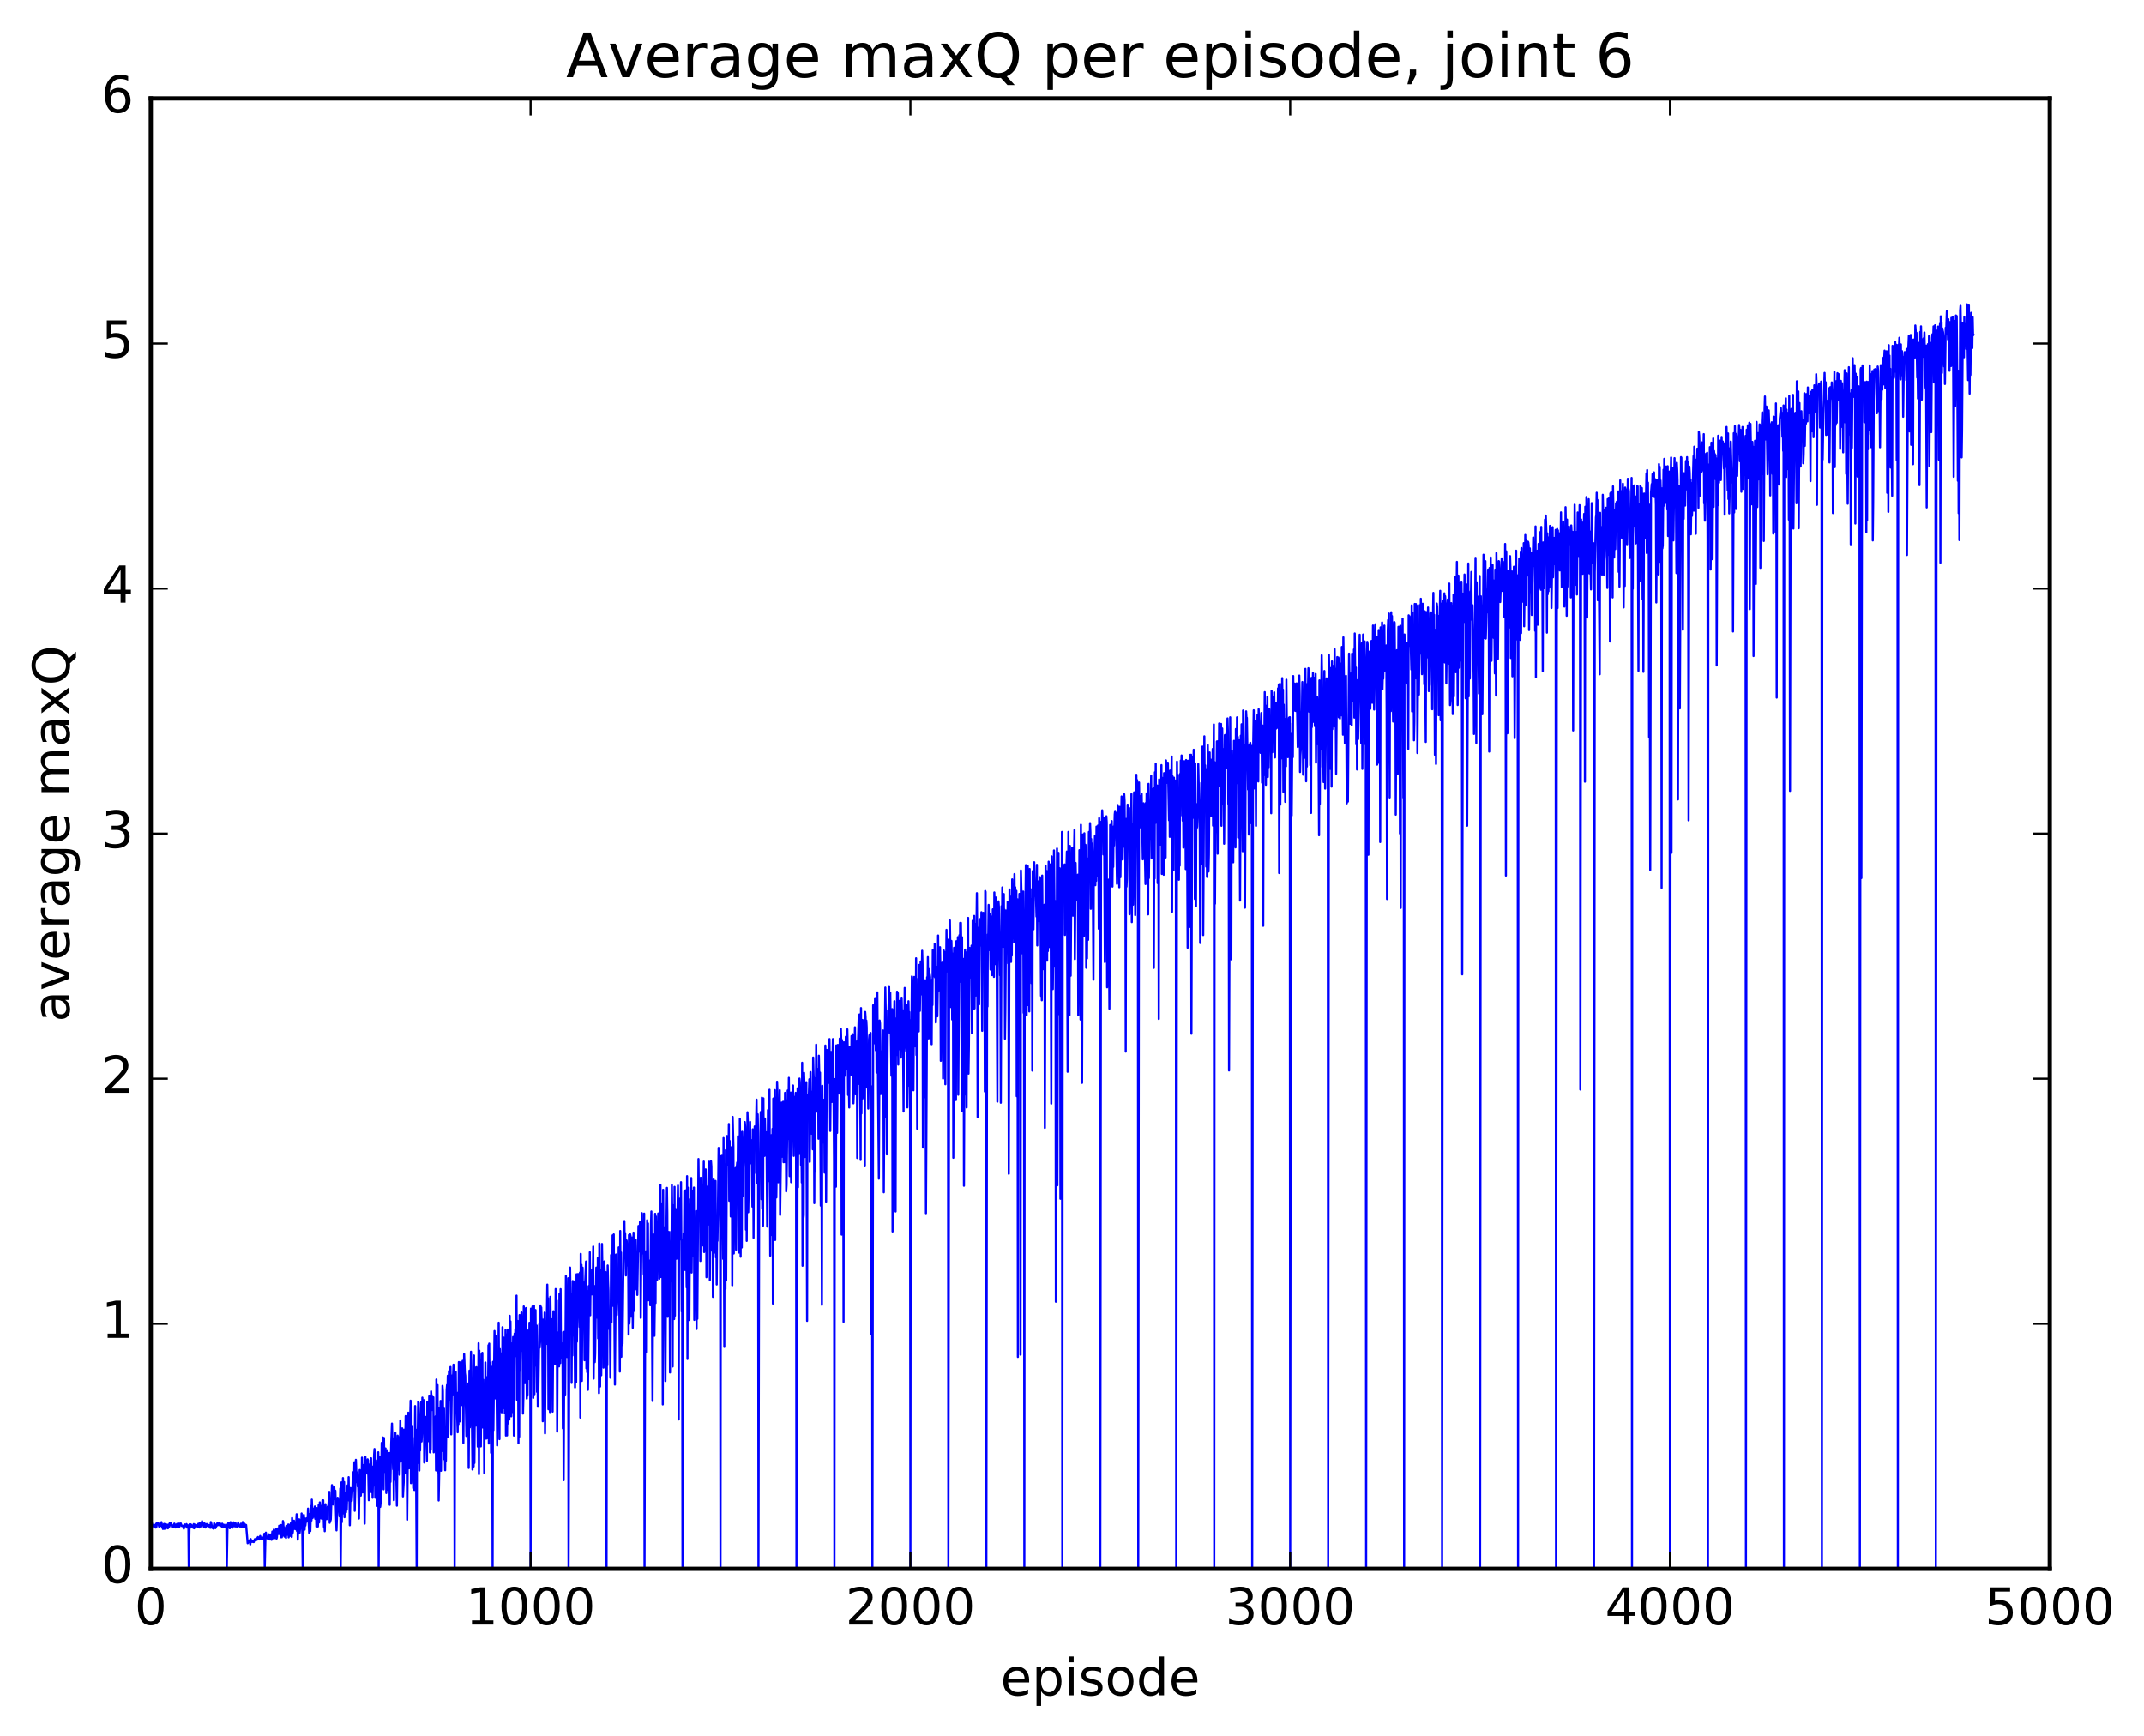 <?xml version="1.0" encoding="utf-8" standalone="no"?>
<!DOCTYPE svg PUBLIC "-//W3C//DTD SVG 1.1//EN"
  "http://www.w3.org/Graphics/SVG/1.1/DTD/svg11.dtd">
<!-- Created with matplotlib (http://matplotlib.org/) -->
<svg height="408pt" version="1.1" viewBox="0 0 504 408" width="504pt" xmlns="http://www.w3.org/2000/svg" xmlns:xlink="http://www.w3.org/1999/xlink">
 <defs>
  <style type="text/css">
*{stroke-linecap:butt;stroke-linejoin:round;stroke-miterlimit:100000;}
  </style>
 </defs>
 <g id="figure_1">
  <g id="patch_1">
   <path d="M 0 408.169 
L 504.319 408.169 
L 504.319 0 
L 0 0 
z
" style="fill:#ffffff;"/>
  </g>
  <g id="axes_1">
   <g id="patch_2">
    <path d="M 35.449 368.742 
L 481.849 368.742 
L 481.849 23.142 
L 35.449 23.142 
z
" style="fill:#ffffff;"/>
   </g>
   <g id="line2d_1">
    <path clip-path="url(#pb9743977f1)" d="M 35.449 358.794 
L 35.627 358.316 
L 35.717 358.033 
L 35.895 358.727 
L 35.984 358.631 
L 36.074 358.786 
L 36.252 358.421 
L 36.609 359.064 
L 36.699 358.168 
L 36.788 358.848 
L 36.877 357.959 
L 36.967 358.131 
L 37.145 358.03 
L 37.234 358.053 
L 37.413 358.835 
L 37.502 358.279 
L 37.591 358.714 
L 37.77 358.519 
L 37.859 358.65 
L 37.949 357.769 
L 38.127 358.923 
L 38.216 358.977 
L 38.306 359.377 
L 38.395 358.336 
L 38.484 358.781 
L 38.574 358.181 
L 38.663 359.356 
L 38.752 359.298 
L 38.931 358.222 
L 39.02 359.183 
L 39.109 358.584 
L 39.199 358.927 
L 39.288 358.35 
L 39.466 359.229 
L 39.734 358.282 
L 39.823 358.802 
L 39.913 357.892 
L 40.091 358.398 
L 40.181 357.937 
L 40.27 358.046 
L 40.448 359.026 
L 40.538 358.522 
L 40.627 358.996 
L 40.716 358.971 
L 40.984 358.116 
L 41.252 359.031 
L 41.431 358.356 
L 41.52 358.86 
L 41.609 358.193 
L 41.698 358.576 
L 41.877 358.079 
L 41.966 358.996 
L 42.055 358.866 
L 42.145 358.921 
L 42.234 358.13 
L 42.323 358.302 
L 42.413 358.261 
L 42.502 358.082 
L 42.68 358.662 
L 42.948 358.591 
L 43.127 359.004 
L 43.216 359.306 
L 43.395 358.306 
L 43.484 358.569 
L 43.573 358.537 
L 43.752 358.758 
L 43.841 358.227 
L 43.93 359.052 
L 44.02 358.485 
L 44.109 358.657 
L 44.198 358.525 
L 44.287 359.007 
L 44.377 368.742 
L 44.555 358.273 
L 44.645 359.165 
L 44.823 358.282 
L 44.912 358.69 
L 45.002 358.415 
L 45.091 358.809 
L 45.18 358.644 
L 45.27 358.826 
L 45.359 358.673 
L 45.448 359.129 
L 45.537 358.226 
L 45.627 359.226 
L 45.895 358.363 
L 45.984 358.715 
L 46.073 358.531 
L 46.162 358.626 
L 46.341 358.475 
L 46.43 358.848 
L 46.519 358.708 
L 46.609 358.157 
L 46.698 358.943 
L 46.787 358.423 
L 46.877 359.036 
L 46.966 357.933 
L 47.055 358.789 
L 47.144 358.296 
L 47.234 358.765 
L 47.412 358.507 
L 47.502 357.543 
L 47.591 358.483 
L 47.769 358.171 
L 47.948 358.985 
L 48.037 357.995 
L 48.127 358.859 
L 48.216 358.363 
L 48.305 359.043 
L 48.484 358.235 
L 48.573 358.519 
L 48.662 358.218 
L 48.841 358.73 
L 48.93 358.416 
L 49.019 358.477 
L 49.198 358.464 
L 49.287 359.06 
L 49.376 358.752 
L 49.466 359.106 
L 49.555 357.75 
L 49.644 357.975 
L 49.823 358.838 
L 49.912 359.154 
L 50.091 358.898 
L 50.18 359.307 
L 50.359 358.03 
L 50.537 358.91 
L 50.626 359.193 
L 50.716 358.6 
L 50.805 358.832 
L 50.894 358.288 
L 50.983 358.593 
L 51.073 358.034 
L 51.251 358.477 
L 51.43 358.062 
L 51.608 358.522 
L 51.698 358.031 
L 51.966 358.627 
L 52.055 358.391 
L 52.144 358.837 
L 52.233 358.133 
L 52.412 359.02 
L 52.591 358.372 
L 52.858 358.877 
L 52.948 358.802 
L 53.126 358.329 
L 53.215 358.766 
L 53.305 368.742 
L 53.483 358.52 
L 53.573 358.718 
L 53.662 357.994 
L 53.751 359.047 
L 53.84 358.909 
L 53.93 358.002 
L 54.019 359.21 
L 54.198 357.771 
L 54.376 358.787 
L 54.644 359.088 
L 54.733 358.394 
L 54.823 358.771 
L 54.912 357.824 
L 55.09 358.465 
L 55.18 358.369 
L 55.269 358.795 
L 55.358 357.998 
L 55.447 358.587 
L 55.537 358.4 
L 55.626 358.504 
L 55.715 358.92 
L 55.805 358.826 
L 55.983 357.827 
L 56.072 358.589 
L 56.162 358.492 
L 56.34 358.8 
L 56.43 358.723 
L 56.608 358.145 
L 56.697 358.901 
L 56.876 358.558 
L 56.965 358.336 
L 57.055 357.748 
L 57.144 358.967 
L 57.322 357.889 
L 57.501 358.994 
L 57.59 358.295 
L 57.769 358.79 
L 57.858 358.443 
L 58.215 362.735 
L 58.304 362.638 
L 58.394 362.244 
L 58.483 362.474 
L 58.751 361.97 
L 58.84 363.012 
L 58.929 361.744 
L 59.019 362.488 
L 59.108 362.05 
L 59.197 362.403 
L 59.376 362.318 
L 59.465 362.435 
L 59.554 362.163 
L 59.644 362.469 
L 59.822 361.989 
L 59.911 361.768 
L 60.001 362.028 
L 60.09 361.967 
L 60.269 361.554 
L 60.358 361.962 
L 60.536 361.779 
L 60.626 361.262 
L 60.804 361.704 
L 60.983 361.845 
L 61.161 361.018 
L 61.34 361.63 
L 61.429 361.502 
L 61.519 361.804 
L 61.697 361.389 
L 61.786 361.685 
L 61.876 361.511 
L 61.965 361.651 
L 62.054 361.564 
L 62.143 360.499 
L 62.233 368.742 
L 62.411 360.849 
L 62.501 360.234 
L 62.679 361.503 
L 62.858 361.607 
L 63.036 361.302 
L 63.215 360.634 
L 63.304 361.77 
L 63.393 361.537 
L 63.483 361.859 
L 63.661 360.878 
L 63.751 360.643 
L 63.84 361.931 
L 63.929 361.373 
L 64.018 359.984 
L 64.108 361.591 
L 64.375 359.516 
L 64.554 361.532 
L 64.822 360.856 
L 64.911 359.419 
L 65 361.665 
L 65.09 361.385 
L 65.268 359.265 
L 65.358 360.079 
L 65.447 359.968 
L 65.536 360.569 
L 65.625 358.619 
L 65.715 360.417 
L 65.893 359.744 
L 65.983 361.327 
L 66.072 358.453 
L 66.25 361.328 
L 66.34 360.427 
L 66.429 360.941 
L 66.518 357.512 
L 66.607 357.975 
L 66.697 360.698 
L 66.786 358.967 
L 66.875 361.177 
L 66.965 359.517 
L 67.054 359.611 
L 67.232 361.489 
L 67.322 358.658 
L 67.411 359.288 
L 67.5 360.753 
L 67.59 359.184 
L 67.679 360.476 
L 67.768 358.32 
L 67.857 361.352 
L 67.947 359.176 
L 68.036 360.299 
L 68.125 358.386 
L 68.215 360.998 
L 68.304 360.107 
L 68.393 357.987 
L 68.482 358.445 
L 68.572 361.263 
L 68.661 356.802 
L 68.75 360.506 
L 68.839 360.063 
L 69.018 357.682 
L 69.107 357.432 
L 69.197 359.381 
L 69.375 357.914 
L 69.464 357.802 
L 69.554 359.475 
L 69.732 355.908 
L 69.822 359.866 
L 69.911 356.093 
L 70 361.907 
L 70.179 357.107 
L 70.268 358.486 
L 70.357 357.125 
L 70.447 360.283 
L 70.714 357.383 
L 70.804 358.824 
L 70.893 355.734 
L 71.071 360.497 
L 71.161 368.742 
L 71.25 356.377 
L 71.339 360.408 
L 71.429 356.069 
L 71.607 359.542 
L 71.696 356.906 
L 71.786 358.588 
L 71.964 356.931 
L 72.054 357.697 
L 72.143 356.843 
L 72.232 357.301 
L 72.321 357.256 
L 72.411 354.585 
L 72.679 360.327 
L 72.768 355.867 
L 72.946 359.888 
L 73.125 353.97 
L 73.214 357.394 
L 73.303 352.477 
L 73.482 356.81 
L 73.571 354.622 
L 73.75 356.517 
L 73.928 354.612 
L 74.018 354.09 
L 74.107 356.998 
L 74.286 355.178 
L 74.375 358.817 
L 74.464 354.468 
L 74.643 358.371 
L 74.732 358.805 
L 74.911 353.756 
L 75 357.851 
L 75.178 353.129 
L 75.446 356.889 
L 75.535 356.672 
L 75.625 353.957 
L 75.714 357.001 
L 75.803 352.635 
L 75.893 352.702 
L 75.982 352.639 
L 76.16 358.89 
L 76.25 357.581 
L 76.339 359.909 
L 76.518 353.561 
L 76.607 356.948 
L 76.696 354.581 
L 76.785 357.083 
L 77.053 354.096 
L 77.143 354.652 
L 77.41 350.649 
L 77.5 357.926 
L 77.589 354.556 
L 77.678 357.442 
L 77.767 357.106 
L 77.946 351.558 
L 78.035 349.063 
L 78.303 353.627 
L 78.571 349.454 
L 78.75 352.382 
L 78.839 350.393 
L 79.107 359.716 
L 79.375 352.042 
L 79.464 352.601 
L 79.553 354.542 
L 79.642 353.507 
L 79.821 356.426 
L 79.999 349.849 
L 80.089 368.742 
L 80.267 348.421 
L 80.357 357.771 
L 80.446 350.202 
L 80.535 353.325 
L 80.624 347.417 
L 80.714 355.725 
L 80.892 348.346 
L 80.982 356.616 
L 81.071 350.946 
L 81.16 351.37 
L 81.339 355.436 
L 81.428 350.703 
L 81.517 354.87 
L 81.696 349.138 
L 81.874 351.999 
L 81.964 347.199 
L 82.053 352.728 
L 82.142 349.886 
L 82.231 358.511 
L 82.41 349.756 
L 82.678 352.788 
L 82.856 350.128 
L 82.946 346.057 
L 83.035 346.666 
L 83.214 350.282 
L 83.303 343.686 
L 83.392 355.114 
L 83.571 347.476 
L 83.66 343.121 
L 83.839 348.358 
L 83.928 348.251 
L 84.017 346.084 
L 84.106 349.407 
L 84.196 348.432 
L 84.374 356.923 
L 84.553 345.503 
L 84.821 351.539 
L 84.999 349.194 
L 85.088 342.614 
L 85.267 350.781 
L 85.356 349.582 
L 85.446 344.349 
L 85.535 349.249 
L 85.624 344.67 
L 85.713 358.121 
L 85.892 342.432 
L 86.071 346.179 
L 86.249 345.321 
L 86.338 346.353 
L 86.428 343.004 
L 86.517 343.258 
L 86.695 352.618 
L 86.874 344.237 
L 86.963 347.962 
L 87.053 344.842 
L 87.142 347.472 
L 87.231 342.755 
L 87.32 350.728 
L 87.499 344.723 
L 87.588 352.047 
L 87.678 347.997 
L 87.767 349.211 
L 87.945 341.855 
L 88.035 340.578 
L 88.124 343.421 
L 88.213 352.039 
L 88.392 343.253 
L 88.66 353.939 
L 88.838 350.932 
L 88.927 341.345 
L 89.017 368.742 
L 89.195 342.35 
L 89.285 342.654 
L 89.374 354.194 
L 89.463 353.374 
L 89.552 350.589 
L 89.731 339.137 
L 89.82 346.742 
L 89.999 337.86 
L 90.177 350.052 
L 90.267 337.981 
L 90.356 344.665 
L 90.445 340.602 
L 90.535 345.976 
L 90.624 340.442 
L 90.713 342.028 
L 90.802 350.927 
L 90.892 346.693 
L 90.981 350.044 
L 91.07 340.877 
L 91.249 350.229 
L 91.338 344.078 
L 91.427 348.604 
L 91.517 341.515 
L 91.606 353.694 
L 91.695 342.59 
L 91.784 348.313 
L 91.963 339.333 
L 92.142 334.599 
L 92.409 345.353 
L 92.499 343.391 
L 92.588 352.615 
L 92.677 338.024 
L 92.767 347.847 
L 92.945 336.792 
L 93.302 353.902 
L 93.481 337.44 
L 93.659 345.438 
L 93.749 337.804 
L 93.838 337.932 
L 93.927 346.642 
L 94.106 333.859 
L 94.195 343.548 
L 94.284 338.023 
L 94.374 338.694 
L 94.463 338.862 
L 94.552 335.727 
L 94.641 338.116 
L 94.731 351.728 
L 94.82 349.888 
L 94.909 348.361 
L 94.999 336.045 
L 95.177 346.187 
L 95.356 332.847 
L 95.534 344.668 
L 95.623 343.273 
L 95.713 357.215 
L 95.981 332.044 
L 96.159 345.123 
L 96.516 329.22 
L 96.606 348.611 
L 96.784 335.174 
L 96.873 345.91 
L 96.963 337.876 
L 97.141 349.771 
L 97.231 341.228 
L 97.409 350.222 
L 97.588 330.487 
L 97.677 341.838 
L 97.766 337.559 
L 97.945 368.742 
L 98.034 336.051 
L 98.123 343.921 
L 98.302 329.488 
L 98.48 335.432 
L 98.57 345.648 
L 98.659 333.788 
L 98.748 340.938 
L 98.927 329.805 
L 99.016 329.544 
L 99.105 338.813 
L 99.195 336.845 
L 99.284 328.505 
L 99.373 333.337 
L 99.463 332.969 
L 99.552 333.946 
L 99.641 329.094 
L 99.73 343.76 
L 99.909 336.102 
L 99.998 338.296 
L 100.087 333.057 
L 100.177 333.61 
L 100.266 332.984 
L 100.355 343.361 
L 100.445 329.484 
L 100.623 338.764 
L 100.712 338.388 
L 100.802 336.588 
L 100.891 328.201 
L 100.98 329.853 
L 101.07 341.375 
L 101.159 339.37 
L 101.248 340.776 
L 101.337 327.039 
L 101.427 328.282 
L 101.516 331.434 
L 101.605 328.304 
L 101.695 328.522 
L 101.784 329.434 
L 101.873 328.433 
L 101.962 341.366 
L 102.052 335.027 
L 102.141 335.477 
L 102.23 338.195 
L 102.409 332.879 
L 102.498 345.624 
L 102.587 324.251 
L 102.766 338.145 
L 102.855 325.546 
L 102.944 346.057 
L 103.034 330.853 
L 103.123 352.686 
L 103.569 329.284 
L 103.659 345.697 
L 103.748 334.152 
L 103.927 341.047 
L 104.016 325.744 
L 104.105 326.99 
L 104.194 338.629 
L 104.284 337.663 
L 104.373 331.086 
L 104.462 343.043 
L 104.551 340.769 
L 104.641 345.575 
L 104.73 337.277 
L 104.819 343.363 
L 104.998 326.661 
L 105.087 325.524 
L 105.176 328.073 
L 105.266 323.359 
L 105.355 337.747 
L 105.534 322.284 
L 105.623 328.979 
L 105.712 328.311 
L 105.891 321.297 
L 106.069 337.146 
L 106.248 323.311 
L 106.337 327.993 
L 106.605 320.758 
L 106.783 327.054 
L 106.873 368.742 
L 106.962 328.225 
L 107.051 328.52 
L 107.141 322.468 
L 107.23 331.009 
L 107.319 327.741 
L 107.587 336.654 
L 107.676 327.301 
L 107.766 334.735 
L 107.855 320.15 
L 107.944 331.353 
L 108.033 328.035 
L 108.123 334.088 
L 108.301 320.167 
L 108.391 329.192 
L 108.48 328.825 
L 108.569 330.252 
L 108.748 319.859 
L 108.837 325.682 
L 108.926 339.157 
L 109.105 318.267 
L 109.283 322.72 
L 109.373 323.35 
L 109.551 332.628 
L 109.64 337.524 
L 109.73 329.807 
L 109.908 335.3 
L 110.087 325.169 
L 110.176 345.036 
L 110.355 322.166 
L 110.444 335.503 
L 110.712 317.712 
L 110.801 321.265 
L 111.069 345.413 
L 111.158 339.162 
L 111.247 324.807 
L 111.337 344.694 
L 111.426 318.6 
L 111.515 343.871 
L 111.694 321.475 
L 111.872 335.081 
L 111.962 321.342 
L 112.051 329.128 
L 112.14 323.449 
L 112.319 340.013 
L 112.497 315.717 
L 112.587 346.492 
L 112.676 317.453 
L 112.765 330.955 
L 112.855 319.604 
L 113.033 339.974 
L 113.212 318.296 
L 113.301 322.344 
L 113.39 317.97 
L 113.479 335.537 
L 113.569 324.287 
L 113.658 331.038 
L 113.747 329.279 
L 113.837 346.232 
L 113.926 327.049 
L 114.015 337.906 
L 114.104 320.244 
L 114.283 338.153 
L 114.462 335.376 
L 114.551 323.678 
L 114.64 338.035 
L 114.819 316.197 
L 114.908 339.299 
L 114.997 315.801 
L 115.087 325.77 
L 115.176 320.312 
L 115.265 323.401 
L 115.354 322.255 
L 115.444 341.474 
L 115.622 321.261 
L 115.711 325.541 
L 115.801 368.742 
L 115.89 320.099 
L 115.979 336.159 
L 116.247 312.844 
L 116.515 328.714 
L 116.604 314.069 
L 116.872 339.75 
L 116.961 321.077 
L 117.051 325.951 
L 117.14 322.665 
L 117.229 310.89 
L 117.408 338.26 
L 117.497 317.077 
L 117.586 325.342 
L 117.676 318.079 
L 117.765 331.529 
L 117.854 324.885 
L 117.943 331.963 
L 118.033 327.579 
L 118.122 311.957 
L 118.211 331.037 
L 118.301 314.336 
L 118.39 320.384 
L 118.479 314.446 
L 118.568 318.745 
L 118.658 332.153 
L 118.747 332.14 
L 118.836 312.615 
L 118.926 337.42 
L 119.015 313.649 
L 119.104 314.894 
L 119.193 337.389 
L 119.372 312.505 
L 119.461 334.566 
L 119.64 317.195 
L 119.729 333.669 
L 119.818 309.267 
L 119.908 328.227 
L 119.997 310.577 
L 120.175 332.908 
L 120.265 315.757 
L 120.443 331.899 
L 120.622 314.246 
L 120.711 319.192 
L 120.8 337.426 
L 120.979 313.456 
L 121.068 317.382 
L 121.158 312.373 
L 121.336 318.796 
L 121.425 304.525 
L 121.515 329.015 
L 121.693 310.48 
L 121.783 317.302 
L 121.872 339.256 
L 121.961 317.22 
L 122.05 337.688 
L 122.14 309.088 
L 122.229 322.221 
L 122.318 320.686 
L 122.407 314.845 
L 122.497 317.514 
L 122.586 308.477 
L 122.765 314.334 
L 122.854 312.361 
L 122.943 332.266 
L 123.032 328.486 
L 123.122 307.074 
L 123.211 308.119 
L 123.39 325.108 
L 123.568 308.045 
L 123.657 307.46 
L 123.836 328.731 
L 123.925 321.744 
L 124.015 328.046 
L 124.104 312.745 
L 124.193 312.998 
L 124.372 324.14 
L 124.461 310.91 
L 124.55 317.597 
L 124.639 316.461 
L 124.729 368.742 
L 124.818 307.58 
L 124.907 309.526 
L 124.997 309.152 
L 125.086 310.412 
L 125.175 307.083 
L 125.264 307.948 
L 125.354 328.57 
L 125.443 322.273 
L 125.532 306.93 
L 125.622 327.912 
L 125.8 308.572 
L 125.889 307.921 
L 125.979 320.972 
L 126.157 311.559 
L 126.247 327.159 
L 126.336 318.449 
L 126.425 330.656 
L 126.514 329.412 
L 126.782 311.242 
L 126.871 316.752 
L 126.961 315.479 
L 127.05 306.846 
L 127.139 311.334 
L 127.229 307.299 
L 127.407 312.746 
L 127.496 316.921 
L 127.586 334.063 
L 127.675 310.169 
L 127.764 329.779 
L 127.854 313.881 
L 127.943 315.373 
L 128.032 308.512 
L 128.121 336.909 
L 128.3 310.553 
L 128.479 315.896 
L 128.657 301.943 
L 128.746 308.362 
L 128.836 305.143 
L 128.925 331.239 
L 129.103 312.342 
L 129.193 313.17 
L 129.282 331.906 
L 129.371 304.806 
L 129.639 322.243 
L 129.728 310.086 
L 129.907 331.799 
L 130.086 308.192 
L 130.264 315.482 
L 130.353 311.989 
L 130.443 320.652 
L 130.532 319.533 
L 130.621 302.977 
L 130.711 306.377 
L 130.8 309.377 
L 130.889 305.705 
L 130.978 336.507 
L 131.068 319.058 
L 131.157 321.038 
L 131.335 313.141 
L 131.425 321.171 
L 131.514 304.066 
L 131.603 308.777 
L 131.693 320.39 
L 131.782 303.001 
L 131.871 319.255 
L 131.96 315.705 
L 132.139 319.11 
L 132.228 316.684 
L 132.318 335.739 
L 132.407 313.106 
L 132.496 347.914 
L 132.675 313.031 
L 132.764 316.658 
L 132.853 327.988 
L 133.032 299.911 
L 133.121 318.581 
L 133.21 315.991 
L 133.3 318.967 
L 133.567 300.437 
L 133.657 368.742 
L 133.835 309.761 
L 133.925 312.934 
L 134.014 297.928 
L 134.192 310.1 
L 134.282 304.092 
L 134.371 325.051 
L 134.46 308.393 
L 134.55 318.6 
L 134.639 301.095 
L 134.728 303.612 
L 134.907 313.922 
L 134.996 301.206 
L 135.175 326.108 
L 135.353 307.062 
L 135.442 324.856 
L 135.532 299.5 
L 135.621 315.376 
L 135.889 299.449 
L 135.978 306.79 
L 136.067 300.338 
L 136.246 311.9 
L 136.335 299.103 
L 136.424 333.204 
L 136.514 294.713 
L 136.603 305.578 
L 136.692 297.28 
L 136.782 324.586 
L 136.96 297.951 
L 137.049 306.227 
L 137.228 301.449 
L 137.317 305.684 
L 137.407 319.722 
L 137.585 300.879 
L 137.764 296.512 
L 137.853 321.63 
L 137.942 302.257 
L 138.031 322.515 
L 138.121 303.45 
L 138.21 326.674 
L 138.389 311.695 
L 138.478 302.219 
L 138.567 308.272 
L 138.656 294.331 
L 138.746 309.142 
L 138.835 300.754 
L 138.924 302.081 
L 139.014 299.179 
L 139.103 304.246 
L 139.192 298.391 
L 139.281 302.528 
L 139.371 300.012 
L 139.46 292.998 
L 139.549 324.035 
L 139.728 302.277 
L 139.817 320.17 
L 139.906 318.198 
L 140.174 297.933 
L 140.263 306.839 
L 140.353 306.295 
L 140.442 309.759 
L 140.531 295.697 
L 140.621 314.589 
L 140.71 301.753 
L 140.799 327.449 
L 140.888 292.277 
L 141.067 325.898 
L 141.156 298.446 
L 141.335 323.245 
L 141.513 292.392 
L 141.692 304.034 
L 141.781 297.039 
L 141.871 321.46 
L 142.049 296.496 
L 142.138 298.881 
L 142.317 314.254 
L 142.406 299.022 
L 142.495 310.655 
L 142.585 368.742 
L 142.674 307.323 
L 142.763 320.893 
L 142.853 297.441 
L 142.942 301.265 
L 143.031 303.368 
L 143.12 312.325 
L 143.21 310.309 
L 143.388 312.345 
L 143.478 323.832 
L 143.656 294.984 
L 143.745 310.769 
L 143.835 295.32 
L 143.924 305.202 
L 144.013 290.372 
L 144.103 293.077 
L 144.192 306.962 
L 144.281 290.142 
L 144.549 325.439 
L 144.727 303.855 
L 144.817 294.862 
L 144.995 309.074 
L 145.263 300.632 
L 145.352 303.974 
L 145.442 293.194 
L 145.531 298.428 
L 145.71 322.386 
L 145.799 289.335 
L 145.888 305.366 
L 145.977 294.379 
L 146.067 318.912 
L 146.156 303.569 
L 146.245 316.16 
L 146.335 315.842 
L 146.602 292.83 
L 146.692 291.762 
L 146.781 286.996 
L 146.87 295.706 
L 146.959 289.828 
L 147.138 299.788 
L 147.227 291.446 
L 147.317 291.676 
L 147.584 297.511 
L 147.674 295.812 
L 147.763 313.679 
L 147.852 290.292 
L 147.942 311.132 
L 148.031 309.306 
L 148.12 290.088 
L 148.209 290.409 
L 148.388 309.467 
L 148.567 290.868 
L 148.656 292.184 
L 148.745 312.1 
L 148.834 305.455 
L 148.924 289.725 
L 149.013 308.133 
L 149.191 298.386 
L 149.281 303.118 
L 149.459 291.463 
L 149.549 301.233 
L 149.638 297.686 
L 149.816 304.363 
L 150.084 288.167 
L 150.174 289.019 
L 150.263 294.157 
L 150.441 287.204 
L 150.531 290.778 
L 150.62 309.755 
L 150.799 288.635 
L 150.888 285.151 
L 150.977 294.622 
L 151.066 287.064 
L 151.156 294.215 
L 151.245 292.233 
L 151.334 299.465 
L 151.423 285.251 
L 151.513 368.742 
L 151.691 297.716 
L 151.781 298.225 
L 151.87 294.107 
L 152.048 317.801 
L 152.138 286.803 
L 152.227 298.308 
L 152.316 287.556 
L 152.406 305.64 
L 152.495 301.747 
L 152.584 302.094 
L 152.763 296.267 
L 152.852 306.796 
L 153.031 287.815 
L 153.12 284.753 
L 153.388 329.291 
L 153.566 290.152 
L 153.834 313.977 
L 153.923 306.883 
L 154.013 285.299 
L 154.102 306.284 
L 154.191 285.918 
L 154.459 300.872 
L 154.548 287.198 
L 154.638 297.934 
L 154.727 285.224 
L 154.816 287.439 
L 154.995 300.569 
L 155.084 285.576 
L 155.173 288.076 
L 155.263 278.511 
L 155.352 300.151 
L 155.441 296.308 
L 155.53 294.148 
L 155.62 282.857 
L 155.709 292.054 
L 155.798 330.11 
L 155.887 279.651 
L 155.977 302.533 
L 156.066 288.437 
L 156.155 288.685 
L 156.423 324.615 
L 156.602 293.443 
L 156.78 279.197 
L 156.87 285.155 
L 156.959 309.51 
L 157.048 291.954 
L 157.137 305.72 
L 157.227 289.553 
L 157.316 307.849 
L 157.405 295.94 
L 157.495 322.592 
L 157.584 291.841 
L 157.673 301.208 
L 157.762 289.485 
L 157.852 296.114 
L 157.941 278.542 
L 158.03 286.223 
L 158.119 321.193 
L 158.209 283.279 
L 158.387 305.217 
L 158.477 310.038 
L 158.566 278.967 
L 158.655 309.254 
L 158.744 284.114 
L 158.834 288.283 
L 158.923 284.244 
L 159.012 295.862 
L 159.102 294.574 
L 159.369 278.656 
L 159.459 286.336 
L 159.548 333.646 
L 159.637 284.89 
L 159.727 291.391 
L 159.905 281.667 
L 159.994 290.714 
L 160.084 277.862 
L 160.262 308.264 
L 160.351 301.815 
L 160.441 368.742 
L 160.53 291.391 
L 160.619 296.745 
L 160.709 289.871 
L 160.798 293.085 
L 160.887 280.018 
L 160.976 285.534 
L 161.066 298.507 
L 161.155 279.78 
L 161.423 302.599 
L 161.512 276.448 
L 161.601 319.427 
L 161.691 279.128 
L 161.78 297.311 
L 161.869 283.163 
L 161.959 287.553 
L 162.048 310.276 
L 162.226 281.848 
L 162.405 296.259 
L 162.494 276.89 
L 162.583 299.106 
L 162.762 279.873 
L 162.941 295.133 
L 163.119 279.131 
L 163.208 310.242 
L 163.387 291.674 
L 163.566 293.269 
L 163.655 284.63 
L 163.744 312.371 
L 163.833 288.934 
L 163.923 309.978 
L 164.191 272.415 
L 164.369 286.997 
L 164.548 279.496 
L 164.637 296.379 
L 164.726 276.828 
L 164.815 289.217 
L 164.905 286.418 
L 164.994 278.632 
L 165.083 281.305 
L 165.173 292.732 
L 165.44 273.022 
L 165.53 294.29 
L 165.708 284.329 
L 165.798 283.001 
L 165.887 274.857 
L 165.976 279.302 
L 166.065 300.204 
L 166.244 279.589 
L 166.333 278.918 
L 166.512 287.819 
L 166.69 273.047 
L 166.78 276.331 
L 166.869 300.905 
L 166.958 274.887 
L 167.047 293.996 
L 167.137 272.95 
L 167.226 274.191 
L 167.405 293.43 
L 167.494 286.7 
L 167.583 304.833 
L 167.762 277.223 
L 167.851 294.451 
L 168.03 282.451 
L 168.119 290.386 
L 168.208 277.574 
L 168.297 295.539 
L 168.387 287.67 
L 168.476 301.917 
L 168.565 290.065 
L 168.655 291.667 
L 168.744 285.892 
L 168.922 269.806 
L 169.012 280.462 
L 169.101 275.368 
L 169.19 279.322 
L 169.279 288.927 
L 169.369 368.742 
L 169.458 271.754 
L 169.547 287.475 
L 169.637 287.932 
L 169.726 271.652 
L 169.994 295.889 
L 170.083 267.484 
L 170.262 316.589 
L 170.351 273.663 
L 170.44 273.711 
L 170.529 302.966 
L 170.619 270.346 
L 170.708 300.964 
L 170.887 267.007 
L 170.976 273.89 
L 171.065 268.514 
L 171.244 272.357 
L 171.333 264.189 
L 171.422 282.239 
L 171.511 268.156 
L 171.601 281.306 
L 171.69 271.25 
L 171.779 285.929 
L 171.869 269.668 
L 171.958 283.636 
L 172.047 270.714 
L 172.136 302.103 
L 172.226 262.514 
L 172.315 266.006 
L 172.404 269.429 
L 172.494 294.627 
L 172.672 274.68 
L 172.761 277.999 
L 172.851 277.631 
L 172.94 274.513 
L 173.029 293.753 
L 173.208 274.275 
L 173.297 273.232 
L 173.386 277.862 
L 173.476 267.069 
L 173.565 280.758 
L 173.654 269.703 
L 173.743 294.412 
L 173.833 284.995 
L 173.922 262.982 
L 174.011 271.267 
L 174.101 295.388 
L 174.279 266.222 
L 174.368 293.215 
L 174.458 266.015 
L 174.547 281.125 
L 174.636 277.818 
L 175.083 263.729 
L 175.172 264.795 
L 175.261 268.594 
L 175.351 289.032 
L 175.44 274.339 
L 175.529 291.668 
L 175.708 261.427 
L 175.797 263.775 
L 175.886 284.929 
L 175.975 280.542 
L 176.065 269.813 
L 176.154 272.429 
L 176.243 271.167 
L 176.333 263.686 
L 176.422 273.426 
L 176.511 267.942 
L 176.6 271.398 
L 176.69 268.362 
L 176.868 283.618 
L 176.958 265.439 
L 177.047 268.698 
L 177.136 290.933 
L 177.225 272.54 
L 177.315 275.75 
L 177.404 264.765 
L 177.583 267.654 
L 177.672 268.023 
L 177.85 258.453 
L 178.029 278.166 
L 178.118 261.904 
L 178.207 266.32 
L 178.297 368.742 
L 178.475 271.215 
L 178.654 275.491 
L 178.832 261.372 
L 179.011 281.891 
L 179.1 257.989 
L 179.19 284.12 
L 179.279 263.293 
L 179.368 288.112 
L 179.457 258.159 
L 179.547 271.661 
L 179.636 271.147 
L 179.725 271.689 
L 179.815 262.899 
L 179.904 267.665 
L 179.993 267.202 
L 180.082 271.183 
L 180.172 266.142 
L 180.35 288.306 
L 180.529 260.924 
L 180.707 277.62 
L 180.886 256.138 
L 181.064 295.145 
L 181.154 267.937 
L 181.243 273.05 
L 181.332 266.801 
L 181.422 290.294 
L 181.511 285.672 
L 181.6 265.327 
L 181.689 306.413 
L 181.779 258.221 
L 181.868 270.732 
L 181.957 258.093 
L 182.047 275.508 
L 182.136 256.223 
L 182.225 291.457 
L 182.314 257.99 
L 182.404 261.113 
L 182.493 281.468 
L 182.582 275.148 
L 182.671 254.252 
L 182.761 256.766 
L 182.939 277.889 
L 183.029 267.397 
L 183.118 270.611 
L 183.296 256.244 
L 183.386 285.559 
L 183.743 259.154 
L 183.832 271.901 
L 184.011 262.543 
L 184.1 258.951 
L 184.189 273.169 
L 184.279 259.844 
L 184.457 273.152 
L 184.546 256.86 
L 184.636 258.519 
L 184.725 260.047 
L 184.814 280.027 
L 184.903 278.526 
L 185.171 256.307 
L 185.261 267.712 
L 185.439 253.334 
L 185.618 276.436 
L 185.707 269.092 
L 185.796 256.818 
L 185.975 277.875 
L 186.153 258.708 
L 186.243 256.624 
L 186.332 259.651 
L 186.421 255.132 
L 186.6 271.685 
L 186.689 257.807 
L 186.868 268.813 
L 187.046 256.862 
L 187.135 273.067 
L 187.225 368.742 
L 187.314 259.496 
L 187.403 329.091 
L 187.493 255.794 
L 187.582 279.07 
L 187.671 257.857 
L 187.76 261.466 
L 187.85 271.246 
L 187.939 253.506 
L 188.028 254.325 
L 188.118 259.504 
L 188.207 257.899 
L 188.296 273.832 
L 188.385 266.93 
L 188.475 277.947 
L 188.564 249.793 
L 188.653 297.515 
L 188.743 271.698 
L 188.832 286.56 
L 188.921 285.612 
L 189.01 252.169 
L 189.1 255.223 
L 189.189 271.968 
L 189.278 254.904 
L 189.457 264.751 
L 189.546 254.365 
L 189.725 310.47 
L 189.814 257.341 
L 189.903 261.271 
L 189.992 262.075 
L 190.26 253.676 
L 190.35 273.092 
L 190.528 251.98 
L 190.707 265.611 
L 190.796 266.47 
L 190.975 256.569 
L 191.064 270.143 
L 191.153 248.564 
L 191.242 252.276 
L 191.332 254.99 
L 191.421 282.794 
L 191.51 258.988 
L 191.599 275.429 
L 191.689 253.411 
L 191.778 256.897 
L 191.867 245.535 
L 191.957 256.45 
L 192.046 251.21 
L 192.135 261.311 
L 192.314 251.783 
L 192.403 267.657 
L 192.492 248.138 
L 192.582 251.989 
L 192.671 254.611 
L 192.76 252.096 
L 192.939 283.384 
L 193.028 268.724 
L 193.117 272.35 
L 193.207 306.703 
L 193.296 255.198 
L 193.385 268.613 
L 193.474 259.479 
L 193.564 267.167 
L 193.742 258.468 
L 193.831 275.625 
L 193.921 269.007 
L 194.01 245.745 
L 194.099 251.267 
L 194.189 282.448 
L 194.367 246.777 
L 194.456 260.68 
L 194.546 248.318 
L 194.724 254.54 
L 194.992 244.224 
L 195.171 265.819 
L 195.349 247.246 
L 195.439 250.987 
L 195.528 259.011 
L 195.796 244.222 
L 195.885 249.028 
L 196.063 273.248 
L 196.153 368.742 
L 196.242 253.638 
L 196.331 254.035 
L 196.51 278.933 
L 196.599 245.709 
L 196.688 247.906 
L 196.778 266.284 
L 196.956 245.596 
L 197.046 250.213 
L 197.135 246.963 
L 197.224 249.015 
L 197.313 257.033 
L 197.403 244.12 
L 197.492 244.489 
L 197.581 251.775 
L 197.671 241.811 
L 197.76 245.018 
L 197.849 290.195 
L 197.938 244.45 
L 198.028 255.552 
L 198.117 277.323 
L 198.206 250.509 
L 198.295 310.701 
L 198.385 244.974 
L 198.474 245.806 
L 198.563 252.876 
L 198.653 245.748 
L 198.742 252.776 
L 198.831 243.685 
L 198.92 250.947 
L 199.01 244.203 
L 199.099 251.353 
L 199.188 241.939 
L 199.278 246.377 
L 199.367 257.355 
L 199.456 250.791 
L 199.635 260.321 
L 199.724 246.126 
L 199.903 252.388 
L 199.992 250.558 
L 200.081 252.577 
L 200.17 243.516 
L 200.26 248.13 
L 200.349 246.703 
L 200.438 243.077 
L 200.617 259.336 
L 200.706 257.222 
L 200.885 245.534 
L 200.974 241.454 
L 201.152 257.206 
L 201.242 254.966 
L 201.42 244.792 
L 201.51 272.186 
L 201.688 245.174 
L 201.867 238.826 
L 201.956 254.764 
L 202.045 238.428 
L 202.135 239.38 
L 202.313 272.647 
L 202.402 236.946 
L 202.492 261.712 
L 202.581 248.489 
L 202.67 258.391 
L 202.759 239.728 
L 202.849 242.341 
L 202.938 257.973 
L 203.027 248.948 
L 203.117 253.563 
L 203.206 243.873 
L 203.295 274.127 
L 203.384 237.847 
L 203.474 239.042 
L 203.563 243.949 
L 203.652 239.876 
L 203.742 241.525 
L 203.831 255.629 
L 204.009 250.359 
L 204.099 260.571 
L 204.277 244.322 
L 204.367 243.334 
L 204.456 255.939 
L 204.545 253.643 
L 204.634 242.785 
L 204.724 313.494 
L 204.813 258.505 
L 204.902 274.057 
L 204.991 255.348 
L 205.081 368.742 
L 205.259 236.281 
L 205.349 237.49 
L 205.438 245.25 
L 205.527 243.396 
L 205.706 234.601 
L 205.884 246.875 
L 205.974 237.823 
L 206.063 252.091 
L 206.241 233.248 
L 206.42 256.948 
L 206.599 277.042 
L 206.777 239.86 
L 206.866 240.548 
L 206.956 245.504 
L 207.045 257.153 
L 207.134 249.587 
L 207.223 253.326 
L 207.313 247.12 
L 207.402 252.083 
L 207.581 242.202 
L 207.67 251.39 
L 207.759 280.245 
L 207.938 250.033 
L 208.116 232.117 
L 208.206 237.387 
L 208.295 262.538 
L 208.384 240.058 
L 208.473 271.334 
L 208.652 245.646 
L 208.741 237.524 
L 208.831 238.396 
L 209.009 231.794 
L 209.188 242.809 
L 209.277 233.295 
L 209.545 252.851 
L 209.634 249.717 
L 209.723 237.191 
L 209.813 289.459 
L 209.902 238.026 
L 209.991 249.579 
L 210.259 235.324 
L 210.348 249.688 
L 210.438 239.36 
L 210.527 284.761 
L 210.616 243.542 
L 210.705 244.836 
L 210.795 247.989 
L 210.884 233.086 
L 210.973 237.577 
L 211.063 233.437 
L 211.152 250.235 
L 211.241 239.247 
L 211.33 241.736 
L 211.42 246.621 
L 211.509 235.245 
L 211.598 242.887 
L 211.687 239.627 
L 211.777 248.578 
L 211.955 234.496 
L 212.045 239.145 
L 212.134 238.685 
L 212.223 237.467 
L 212.402 261.261 
L 212.491 240.125 
L 212.58 243.205 
L 212.67 232.205 
L 212.759 234.572 
L 212.937 246.047 
L 213.027 247.037 
L 213.205 236.282 
L 213.295 260.298 
L 213.384 254.432 
L 213.562 235.337 
L 213.652 240.29 
L 213.741 237.862 
L 213.83 255.251 
L 213.919 239.785 
L 214.009 368.742 
L 214.098 240.637 
L 214.187 241.529 
L 214.277 239.563 
L 214.366 229.506 
L 214.455 232.47 
L 214.544 231.406 
L 214.634 237.092 
L 214.723 256.269 
L 214.902 229.617 
L 214.991 230.951 
L 215.08 245.932 
L 215.169 238.889 
L 215.259 245.379 
L 215.348 225.233 
L 215.437 247.989 
L 215.527 235.64 
L 215.616 265.315 
L 215.705 233.466 
L 215.794 239.549 
L 215.884 230.006 
L 215.973 242.43 
L 216.062 226.802 
L 216.241 237.6 
L 216.419 225.995 
L 216.509 227.838 
L 216.598 233.727 
L 216.776 223.465 
L 216.866 226.692 
L 216.955 269.732 
L 217.134 237.119 
L 217.223 257.934 
L 217.312 232.144 
L 217.401 239.812 
L 217.491 230.402 
L 217.58 246.488 
L 217.669 285.16 
L 217.848 251.315 
L 217.937 229.689 
L 218.026 232.906 
L 218.116 224.96 
L 218.294 244.082 
L 218.383 227.78 
L 218.473 229.196 
L 218.562 229.038 
L 218.651 229.672 
L 218.741 242.226 
L 218.83 233.839 
L 219.008 245.437 
L 219.098 230.26 
L 219.187 236.241 
L 219.276 223.312 
L 219.455 229.395 
L 219.544 225.543 
L 219.633 229.506 
L 219.723 221.812 
L 219.812 229.755 
L 219.901 221.921 
L 219.991 240.325 
L 220.08 237.781 
L 220.258 227.237 
L 220.348 238.88 
L 220.437 233.137 
L 220.526 219.887 
L 220.615 232.854 
L 220.705 230.615 
L 220.794 231.198 
L 220.883 228.731 
L 220.973 222.633 
L 221.062 228.402 
L 221.151 249.342 
L 221.33 226.541 
L 221.419 226.334 
L 221.508 229.278 
L 221.598 226.232 
L 221.687 253.506 
L 221.865 223.41 
L 221.955 226.952 
L 222.044 223.784 
L 222.133 224.795 
L 222.223 254.849 
L 222.312 228.273 
L 222.401 228.417 
L 222.49 218.554 
L 222.58 226.321 
L 222.758 220.857 
L 222.847 227.438 
L 222.937 368.742 
L 223.115 227.729 
L 223.294 216.331 
L 223.383 222.271 
L 223.472 236.706 
L 223.651 221.159 
L 223.74 224.919 
L 223.83 239.625 
L 224.008 224.136 
L 224.097 272.133 
L 224.276 222.765 
L 224.365 234.203 
L 224.633 223.398 
L 224.722 258.559 
L 224.812 221.216 
L 224.901 238.804 
L 224.99 231.704 
L 225.079 236.047 
L 225.169 220.276 
L 225.258 257.31 
L 225.526 219.814 
L 225.615 230.79 
L 225.704 216.923 
L 225.794 225.581 
L 225.883 216.921 
L 225.972 223.277 
L 226.062 261.167 
L 226.151 220.293 
L 226.24 239.166 
L 226.508 225.388 
L 226.597 278.709 
L 226.776 226.795 
L 226.865 223.194 
L 226.954 257.235 
L 227.133 223.864 
L 227.222 260.312 
L 227.311 229.619 
L 227.401 247.839 
L 227.579 215.74 
L 227.669 252.352 
L 227.758 246.137 
L 227.936 222.793 
L 228.026 229.796 
L 228.204 222.997 
L 228.294 229.505 
L 228.383 222.264 
L 228.472 242.875 
L 228.561 240.136 
L 228.651 216.414 
L 228.74 219.205 
L 228.829 222.965 
L 228.919 237.135 
L 229.008 215.276 
L 229.097 237.019 
L 229.186 217.142 
L 229.276 219.905 
L 229.365 234.005 
L 229.633 209.94 
L 229.722 221.139 
L 229.811 262.551 
L 229.99 218.077 
L 230.168 236.068 
L 230.258 216.016 
L 230.347 222.294 
L 230.436 222.226 
L 230.526 219.133 
L 230.615 221.77 
L 230.704 214.408 
L 230.883 242.291 
L 230.972 215.024 
L 231.061 222.884 
L 231.151 214.554 
L 231.24 228.433 
L 231.329 223.932 
L 231.418 224.894 
L 231.508 256.548 
L 231.597 209.4 
L 231.686 209.644 
L 231.775 245.246 
L 231.865 368.742 
L 232.043 223.303 
L 232.133 236.588 
L 232.222 219.619 
L 232.311 220.043 
L 232.4 212.69 
L 232.579 223.33 
L 232.668 214.852 
L 232.847 227.895 
L 232.936 215.377 
L 233.025 215.515 
L 233.204 229.199 
L 233.383 213.739 
L 233.561 219.296 
L 233.65 229.617 
L 233.74 209.764 
L 233.829 214.295 
L 233.918 217.277 
L 234.007 226.621 
L 234.097 210.952 
L 234.186 213.494 
L 234.275 222.243 
L 234.454 258.936 
L 234.543 212.777 
L 234.632 216.005 
L 234.722 211.862 
L 234.811 213.086 
L 235.079 229.257 
L 235.168 229.225 
L 235.257 259.196 
L 235.436 212.986 
L 235.525 220.031 
L 235.615 208.587 
L 235.793 222.568 
L 235.972 210.134 
L 236.061 222.095 
L 236.15 213.83 
L 236.239 244.148 
L 236.329 237.644 
L 236.507 215.726 
L 236.597 214.015 
L 236.686 215.34 
L 236.775 222.378 
L 236.864 211.968 
L 236.954 226.435 
L 237.043 216.09 
L 237.132 275.894 
L 237.311 209.059 
L 237.489 219.716 
L 237.579 210.756 
L 237.668 226.093 
L 237.757 217.252 
L 237.847 224.599 
L 237.936 206.693 
L 238.204 220.547 
L 238.293 210.531 
L 238.382 221.504 
L 238.471 205.444 
L 238.561 212.6 
L 238.65 208.544 
L 238.739 210.9 
L 238.829 220.422 
L 238.918 209.383 
L 239.007 257.662 
L 239.186 211.374 
L 239.275 318.949 
L 239.364 212.079 
L 239.454 217.818 
L 239.543 217.002 
L 239.632 210.104 
L 239.721 215.519 
L 239.811 212.354 
L 239.9 318.413 
L 239.989 204.597 
L 240.079 208.433 
L 240.168 211.023 
L 240.257 224.068 
L 240.346 211.295 
L 240.436 212.325 
L 240.525 209.553 
L 240.614 238.066 
L 240.703 220.269 
L 240.793 368.742 
L 240.882 214.039 
L 240.971 220.506 
L 241.15 203.347 
L 241.239 206.565 
L 241.328 238.608 
L 241.418 212.467 
L 241.507 227.142 
L 241.596 203.543 
L 241.686 236.247 
L 241.775 207.81 
L 241.864 211.785 
L 241.953 237.731 
L 242.043 204.256 
L 242.132 221.983 
L 242.221 208.975 
L 242.311 225.915 
L 242.4 213.072 
L 242.489 231.126 
L 242.578 211.313 
L 242.668 251.648 
L 242.757 204.753 
L 242.846 209.26 
L 242.935 218.441 
L 243.114 202.665 
L 243.293 210.593 
L 243.471 208.44 
L 243.65 215.428 
L 243.739 203.274 
L 243.828 222.228 
L 243.918 208.7 
L 244.007 214.357 
L 244.096 207.168 
L 244.185 209.977 
L 244.275 216.529 
L 244.453 206.167 
L 244.543 206.944 
L 244.721 234.086 
L 244.81 228.063 
L 244.9 235.111 
L 244.989 205.793 
L 245.167 227.816 
L 245.257 227.502 
L 245.346 224.901 
L 245.525 212.645 
L 245.614 265.109 
L 245.792 203.449 
L 245.971 217.047 
L 246.06 204.728 
L 246.15 225.809 
L 246.239 205.953 
L 246.328 223.543 
L 246.507 202.538 
L 246.596 222.621 
L 246.685 206.422 
L 246.775 209.147 
L 246.864 214.805 
L 246.953 203.158 
L 247.132 259.395 
L 247.221 201.291 
L 247.31 206.233 
L 247.399 204.47 
L 247.489 232.487 
L 247.578 223.529 
L 247.667 227.25 
L 247.757 199.893 
L 247.935 219.72 
L 248.024 211.749 
L 248.114 213.068 
L 248.203 305.962 
L 248.471 199.447 
L 248.56 278.605 
L 248.739 202.161 
L 248.828 200.463 
L 248.917 238.364 
L 249.096 204.066 
L 249.185 205.244 
L 249.274 281.766 
L 249.364 210.072 
L 249.453 216.377 
L 249.542 224.464 
L 249.631 195.538 
L 249.721 368.742 
L 249.81 203.647 
L 249.899 209.091 
L 250.078 204.185 
L 250.167 205.357 
L 250.256 203.184 
L 250.346 219.762 
L 250.435 209.167 
L 250.524 209.94 
L 250.792 200.154 
L 250.971 251.914 
L 251.149 195.535 
L 251.239 221.173 
L 251.328 211.489 
L 251.417 238.588 
L 251.506 198.83 
L 251.596 204.586 
L 251.685 229.341 
L 251.863 206.125 
L 251.953 209.353 
L 252.042 199.24 
L 252.131 200.024 
L 252.221 215.233 
L 252.578 195.075 
L 252.667 225.443 
L 252.846 202.827 
L 253.024 211.504 
L 253.113 209.457 
L 253.292 206.487 
L 253.381 205.583 
L 253.471 238.633 
L 253.649 217.95 
L 253.738 199.833 
L 253.828 201.121 
L 253.917 209.523 
L 254.006 239.641 
L 254.095 193.852 
L 254.185 209.845 
L 254.274 201.311 
L 254.363 254.527 
L 254.542 196.132 
L 254.631 199.057 
L 254.72 198.608 
L 254.81 220.03 
L 254.899 195.858 
L 254.988 208.587 
L 255.167 198.572 
L 255.256 202.376 
L 255.345 227.478 
L 255.435 211.717 
L 255.524 225.274 
L 255.703 201.79 
L 255.792 220.905 
L 255.97 195.548 
L 256.06 195.785 
L 256.149 201.211 
L 256.238 193.471 
L 256.327 195.683 
L 256.417 213.62 
L 256.506 197.202 
L 256.595 205.367 
L 256.774 198.277 
L 256.863 203.268 
L 257.042 230.273 
L 257.131 201.956 
L 257.22 203.332 
L 257.399 196.394 
L 257.488 208.066 
L 257.577 200.604 
L 257.667 207.047 
L 257.756 194.287 
L 257.845 196.899 
L 257.935 205.889 
L 258.113 194.028 
L 258.202 198.71 
L 258.292 218.299 
L 258.381 192.298 
L 258.47 198.143 
L 258.559 213.782 
L 258.649 368.742 
L 258.827 193.156 
L 258.917 197.684 
L 259.095 190.462 
L 259.274 194.336 
L 259.363 200.841 
L 259.542 192.309 
L 259.72 226.126 
L 259.809 199.839 
L 259.899 207.852 
L 260.077 191.853 
L 260.167 193.33 
L 260.256 232.065 
L 260.345 210.049 
L 260.434 211.027 
L 260.524 217.2 
L 260.613 206.751 
L 260.791 237.095 
L 260.97 193.904 
L 261.059 202.949 
L 261.238 194.756 
L 261.327 192.983 
L 261.506 208.389 
L 261.595 198.632 
L 261.684 203.762 
L 261.774 194.268 
L 261.863 198.763 
L 262.041 191.425 
L 262.131 190.616 
L 262.22 191.857 
L 262.309 191.078 
L 262.577 207.752 
L 262.756 189.227 
L 262.845 205.509 
L 262.934 195.177 
L 263.023 195.427 
L 263.113 208.547 
L 263.202 189.651 
L 263.381 206.178 
L 263.559 192.386 
L 263.648 187.205 
L 263.738 191.218 
L 263.827 190.068 
L 263.916 202.039 
L 264.095 192.28 
L 264.273 186.678 
L 264.363 188.288 
L 264.452 199.115 
L 264.541 197.353 
L 264.631 247.182 
L 264.72 192.476 
L 264.809 208.424 
L 264.898 206.567 
L 265.077 189.127 
L 265.166 190.042 
L 265.345 193.846 
L 265.434 189.922 
L 265.523 214.901 
L 265.702 199.558 
L 265.791 203.552 
L 265.88 203.383 
L 265.97 186.644 
L 266.059 216.747 
L 266.238 193.634 
L 266.327 212.657 
L 266.505 194.968 
L 266.595 186.238 
L 266.773 193.512 
L 266.863 215.1 
L 267.13 182.102 
L 267.22 195.567 
L 267.309 183.357 
L 267.398 189.032 
L 267.487 186.246 
L 267.577 368.742 
L 267.755 183.923 
L 267.934 194.495 
L 268.023 189.47 
L 268.112 192.661 
L 268.202 187.069 
L 268.291 188.768 
L 268.38 186.611 
L 268.648 201.985 
L 268.827 188.807 
L 268.916 189.191 
L 269.273 207.795 
L 269.362 188.74 
L 269.452 193.711 
L 269.541 186.481 
L 269.63 195.081 
L 269.719 194.678 
L 269.809 184.633 
L 269.898 214.929 
L 269.987 184.241 
L 270.077 206.382 
L 270.255 189.647 
L 270.344 197.134 
L 270.612 182.319 
L 270.702 201.663 
L 270.88 185.501 
L 270.969 186.103 
L 271.059 188.18 
L 271.148 185.306 
L 271.237 227.502 
L 271.327 201.008 
L 271.416 206.49 
L 271.505 181.504 
L 271.594 193.458 
L 271.684 179.512 
L 271.773 191.727 
L 271.862 187.277 
L 271.951 189.908 
L 272.041 184.635 
L 272.13 207.583 
L 272.309 186.428 
L 272.398 239.501 
L 272.487 183.196 
L 272.576 185.707 
L 272.666 186.052 
L 272.755 198.534 
L 272.844 186.699 
L 272.934 190.783 
L 273.023 179.831 
L 273.112 205.411 
L 273.201 182.804 
L 273.291 187.279 
L 273.38 184.159 
L 273.559 205.607 
L 273.648 181.717 
L 273.737 187.048 
L 273.826 189.228 
L 273.916 185.973 
L 274.005 201.554 
L 274.094 178.728 
L 274.183 180.292 
L 274.273 184.019 
L 274.451 179.39 
L 274.541 179.262 
L 274.808 192.8 
L 274.898 184.537 
L 274.987 196.704 
L 275.076 181.108 
L 275.166 184.192 
L 275.255 181.64 
L 275.344 186.37 
L 275.433 177.822 
L 275.523 214.314 
L 275.612 182.421 
L 275.701 183.241 
L 275.791 183.083 
L 275.88 204.548 
L 275.969 182.783 
L 276.058 189.202 
L 276.148 184.932 
L 276.237 190.006 
L 276.326 183.465 
L 276.415 188.302 
L 276.505 368.742 
L 276.683 179.017 
L 276.773 193.755 
L 276.862 182.114 
L 276.951 194.401 
L 277.04 186.546 
L 277.13 206.783 
L 277.219 194.294 
L 277.308 203.472 
L 277.398 181.925 
L 277.487 191.689 
L 277.576 178.756 
L 277.665 182.367 
L 277.755 177.564 
L 277.844 177.761 
L 277.933 179.497 
L 278.023 192.913 
L 278.112 186.457 
L 278.201 199.242 
L 278.38 178.906 
L 278.469 183.305 
L 278.558 196.155 
L 278.647 186.853 
L 278.737 204.276 
L 278.826 178.64 
L 278.915 199.049 
L 279.005 185.124 
L 279.183 222.766 
L 279.272 178.805 
L 279.362 182.377 
L 279.54 188.713 
L 279.63 217.873 
L 279.719 177.427 
L 279.808 186.69 
L 279.897 203.33 
L 279.987 177.392 
L 280.076 242.975 
L 280.255 182.201 
L 280.344 181.506 
L 280.433 177.934 
L 280.522 181.783 
L 280.612 176.222 
L 280.701 192.296 
L 280.79 183.394 
L 280.879 211.305 
L 280.969 179.417 
L 281.147 213.029 
L 281.237 189.003 
L 281.326 194.661 
L 281.415 194.337 
L 281.504 190.656 
L 281.594 192.003 
L 281.683 179.583 
L 282.04 195.64 
L 282.129 221.648 
L 282.219 192.573 
L 282.308 199.039 
L 282.397 184.01 
L 282.487 203.133 
L 282.665 175.486 
L 282.754 183.605 
L 282.844 219.787 
L 283.111 173.073 
L 283.201 184.775 
L 283.29 179.873 
L 283.379 188.982 
L 283.469 180.768 
L 283.558 203.697 
L 283.647 188.455 
L 283.736 206.107 
L 283.915 175.124 
L 284.004 181.048 
L 284.094 204.857 
L 284.183 200.951 
L 284.361 176.864 
L 284.451 183.665 
L 284.629 178.547 
L 284.719 191.852 
L 284.808 182.36 
L 284.897 183.193 
L 284.986 186.587 
L 285.076 176.038 
L 285.165 194.071 
L 285.343 170.273 
L 285.433 368.742 
L 285.522 179.113 
L 285.611 212.435 
L 285.79 179.3 
L 285.879 195.604 
L 286.058 174.267 
L 286.147 181.128 
L 286.236 200.665 
L 286.326 174.21 
L 286.415 183.728 
L 286.504 179.836 
L 286.593 170.054 
L 286.683 184.738 
L 286.772 181.887 
L 286.861 170.51 
L 286.951 184.283 
L 287.04 170.15 
L 287.129 194.096 
L 287.308 171.224 
L 287.397 178.526 
L 287.486 176.017 
L 287.575 189.083 
L 287.665 177.85 
L 287.754 198.324 
L 287.933 172.786 
L 288.111 179.309 
L 288.29 172.399 
L 288.379 180.503 
L 288.558 168.864 
L 288.647 171.881 
L 288.736 188.951 
L 288.825 180.134 
L 288.915 251.613 
L 289.183 168.599 
L 289.45 225.495 
L 289.54 176.422 
L 289.629 182.427 
L 289.897 202.69 
L 290.075 174.131 
L 290.343 178.411 
L 290.432 199.182 
L 290.522 171.358 
L 290.611 172.483 
L 290.7 184.082 
L 290.79 168.611 
L 290.879 174.427 
L 290.968 173.206 
L 291.057 196.875 
L 291.236 178.525 
L 291.325 173.997 
L 291.504 211.687 
L 291.682 172.91 
L 291.772 182.175 
L 291.861 170.236 
L 291.95 190.519 
L 292.039 189.245 
L 292.129 200.091 
L 292.218 166.996 
L 292.486 194.633 
L 292.575 175.078 
L 292.664 213.359 
L 292.843 173.318 
L 292.932 167.197 
L 293.022 168.953 
L 293.111 168.713 
L 293.379 185.585 
L 293.468 175.307 
L 293.557 196.167 
L 293.736 174.975 
L 293.825 183.4 
L 293.914 174.599 
L 294.004 193.467 
L 294.093 177.138 
L 294.182 186.389 
L 294.271 175.325 
L 294.361 368.742 
L 294.539 179.247 
L 294.718 166.946 
L 294.807 185.323 
L 294.986 169.463 
L 295.075 170.995 
L 295.164 176.264 
L 295.254 194.114 
L 295.343 170.069 
L 295.432 173.691 
L 295.521 176.976 
L 295.611 168.038 
L 295.789 183.688 
L 295.879 166.698 
L 295.968 170.04 
L 296.057 174.048 
L 296.146 173.662 
L 296.236 169.952 
L 296.325 176.963 
L 296.503 167.596 
L 296.682 183.977 
L 296.771 170.512 
L 296.861 179.03 
L 296.95 217.617 
L 297.039 174.256 
L 297.128 182.239 
L 297.307 162.683 
L 297.396 175.709 
L 297.486 165.847 
L 297.575 184.471 
L 297.664 168.379 
L 297.753 182.061 
L 297.932 163.781 
L 298.021 182.648 
L 298.111 172.383 
L 298.2 180.348 
L 298.378 166.687 
L 298.468 174.659 
L 298.557 171.858 
L 298.735 174.111 
L 298.825 191.152 
L 298.914 162.392 
L 299.093 176.812 
L 299.271 163.828 
L 299.36 173.758 
L 299.539 162.736 
L 299.718 178.049 
L 299.807 165.306 
L 299.985 171.26 
L 300.075 165.338 
L 300.164 169.258 
L 300.253 166.372 
L 300.343 171.055 
L 300.432 161.802 
L 300.521 167.5 
L 300.61 160.875 
L 300.7 205.204 
L 300.878 160.729 
L 300.967 189.141 
L 301.146 166.601 
L 301.235 178.275 
L 301.414 159.394 
L 301.503 168.491 
L 301.592 162.109 
L 301.682 186.135 
L 301.771 165.612 
L 301.86 175.048 
L 302.039 168.991 
L 302.128 188.478 
L 302.217 171.209 
L 302.307 180.114 
L 302.396 159.76 
L 302.575 177.522 
L 302.664 169.045 
L 302.753 177.962 
L 303.021 168.671 
L 303.11 169.78 
L 303.199 168.569 
L 303.289 368.742 
L 303.467 173.544 
L 303.557 172.495 
L 303.646 191.687 
L 303.824 170.007 
L 303.914 177.962 
L 304.003 158.905 
L 304.092 166.606 
L 304.182 162.717 
L 304.271 164.893 
L 304.36 160.671 
L 304.449 167.077 
L 304.539 166.368 
L 304.628 167.127 
L 304.807 160.619 
L 305.074 175.593 
L 305.164 162.889 
L 305.253 169.717 
L 305.431 158.791 
L 305.521 163.277 
L 305.61 181.457 
L 305.699 177.475 
L 305.789 176.229 
L 305.967 169.087 
L 306.056 166.87 
L 306.146 160.305 
L 306.235 164.727 
L 306.324 182.092 
L 306.414 173.296 
L 306.503 177.081 
L 306.681 165.665 
L 306.771 178.114 
L 306.86 157.215 
L 307.039 183.647 
L 307.128 162.544 
L 307.217 180.188 
L 307.306 160.778 
L 307.396 165.376 
L 307.574 157.066 
L 307.663 159.054 
L 307.753 167.288 
L 307.842 166.481 
L 307.931 160.88 
L 308.021 179.868 
L 308.11 166.13 
L 308.199 191.087 
L 308.288 159.342 
L 308.378 170.921 
L 308.556 162.492 
L 308.646 158.166 
L 308.824 169.675 
L 308.913 159.313 
L 309.092 170.67 
L 309.271 158.411 
L 309.36 179.265 
L 309.449 164.443 
L 309.538 166.032 
L 309.628 163.813 
L 309.717 165.745 
L 309.806 174.958 
L 309.895 164.6 
L 310.074 196.325 
L 310.163 159.924 
L 310.253 188.96 
L 310.342 168.932 
L 310.431 176.051 
L 310.699 154.013 
L 310.788 159.604 
L 310.878 180.28 
L 310.967 169.696 
L 311.145 183.825 
L 311.324 157.716 
L 311.503 185.356 
L 311.77 163.798 
L 311.86 159.45 
L 312.038 174.744 
L 312.127 169.533 
L 312.217 368.742 
L 312.395 153.928 
L 312.574 162.98 
L 312.663 157.038 
L 312.752 180.718 
L 312.842 157.03 
L 312.931 160.703 
L 313.02 184.897 
L 313.11 155.453 
L 313.199 171.395 
L 313.288 156.479 
L 313.467 165.581 
L 313.556 165.996 
L 313.645 170.752 
L 313.735 152.573 
L 313.824 159.344 
L 313.913 157.161 
L 314.092 181.897 
L 314.27 161.292 
L 314.359 154.441 
L 314.449 162.289 
L 314.627 154.545 
L 314.717 168.598 
L 314.806 154.888 
L 314.984 168.883 
L 315.074 155.974 
L 315.342 168.14 
L 315.431 152.065 
L 315.699 172.688 
L 315.788 149.801 
L 316.145 174.731 
L 316.413 158.85 
L 316.591 188.828 
L 316.681 182.908 
L 316.859 188.409 
L 317.127 153.637 
L 317.216 159.362 
L 317.395 170.12 
L 317.484 162.59 
L 317.574 169.866 
L 317.663 158.243 
L 317.752 170.465 
L 317.841 153.651 
L 317.931 155.487 
L 318.02 163.933 
L 318.109 159.059 
L 318.199 164.862 
L 318.288 152.642 
L 318.377 168.676 
L 318.466 148.889 
L 318.645 163.886 
L 318.734 156.903 
L 318.823 174.945 
L 318.913 159.83 
L 319.002 180.872 
L 319.091 161.8 
L 319.27 173.716 
L 319.448 154.251 
L 319.538 155.828 
L 319.627 149.189 
L 319.984 174.664 
L 320.163 151.133 
L 320.252 180.723 
L 320.431 149.141 
L 320.52 151.625 
L 320.609 150.728 
L 320.698 157.719 
L 320.788 150.75 
L 320.877 155.406 
L 320.966 174.944 
L 321.055 159.75 
L 321.145 368.742 
L 321.323 156.784 
L 321.413 150.87 
L 321.502 151.407 
L 321.591 159.62 
L 321.68 200.908 
L 321.77 160.322 
L 321.859 174.495 
L 321.948 153.165 
L 322.127 166.6 
L 322.395 150.645 
L 322.484 153.281 
L 322.573 165.186 
L 322.663 159.617 
L 322.752 147.034 
L 323.02 166.782 
L 323.109 162.354 
L 323.287 146.748 
L 323.377 152.434 
L 323.466 150.966 
L 323.555 156.464 
L 323.645 149.693 
L 323.734 179.724 
L 323.912 152.438 
L 324.002 179.289 
L 324.091 148.096 
L 324.18 174.868 
L 324.27 171.647 
L 324.359 149.27 
L 324.448 197.918 
L 324.537 147.469 
L 324.627 160.577 
L 324.716 152.954 
L 324.805 156.886 
L 324.895 146.304 
L 324.984 162.049 
L 325.073 157.987 
L 325.162 159.536 
L 325.43 147.051 
L 325.519 157.619 
L 325.609 153.033 
L 325.698 153.603 
L 325.787 157.562 
L 325.877 151.708 
L 325.966 167.627 
L 326.055 211.321 
L 326.234 148.171 
L 326.323 145.727 
L 326.412 156.862 
L 326.502 144.214 
L 326.68 187.442 
L 326.769 149.257 
L 326.859 154.705 
L 326.948 167.156 
L 327.037 143.911 
L 327.127 158.034 
L 327.216 144.808 
L 327.484 169.6 
L 327.573 146.685 
L 327.662 151.379 
L 327.751 146.195 
L 327.841 146.347 
L 327.93 156.367 
L 328.019 154.246 
L 328.109 191.483 
L 328.287 154.389 
L 328.376 152.823 
L 328.555 181.917 
L 328.734 147.342 
L 328.823 149.563 
L 328.912 166.133 
L 329.001 158.981 
L 329.091 195.912 
L 329.18 147.063 
L 329.269 213.404 
L 329.359 149.015 
L 329.448 163.928 
L 329.537 150.142 
L 329.626 151.7 
L 329.716 145.392 
L 329.894 187.486 
L 329.983 153.565 
L 330.073 368.742 
L 330.162 149.127 
L 330.251 160.43 
L 330.43 150.985 
L 330.608 156.203 
L 330.698 152.14 
L 330.787 160.659 
L 330.876 151.029 
L 330.966 151.948 
L 331.055 176.033 
L 331.144 144.631 
L 331.233 151.801 
L 331.323 144.842 
L 331.412 145.675 
L 331.501 146.189 
L 331.769 157.372 
L 331.858 142.288 
L 331.948 167.223 
L 332.037 143.938 
L 332.126 155.583 
L 332.215 147.461 
L 332.305 155.572 
L 332.394 174.011 
L 332.483 169.585 
L 332.573 141.957 
L 332.662 144.233 
L 332.84 141.975 
L 332.93 159.468 
L 333.019 142.345 
L 333.108 149.054 
L 333.198 177.002 
L 333.376 153.795 
L 333.465 151.43 
L 333.555 163.263 
L 333.733 142.249 
L 333.823 153.645 
L 333.912 153.233 
L 334.001 140.74 
L 334.269 158.468 
L 334.447 141.909 
L 334.626 156.915 
L 334.715 151.509 
L 334.805 160.842 
L 334.894 143.664 
L 335.162 174.396 
L 335.251 143.858 
L 335.34 149.643 
L 335.43 154.533 
L 335.519 144.882 
L 335.608 151.21 
L 335.697 142.795 
L 335.876 162.454 
L 335.965 152.335 
L 336.055 161.082 
L 336.233 144.136 
L 336.322 151.806 
L 336.412 143.946 
L 336.501 144.426 
L 336.679 166.709 
L 336.769 144.872 
L 336.858 145.414 
L 336.947 139.358 
L 337.037 151.228 
L 337.126 144.511 
L 337.304 177.42 
L 337.394 148.034 
L 337.483 152.74 
L 337.572 179.569 
L 337.751 141.864 
L 337.84 142.626 
L 337.929 150.472 
L 338.108 144.779 
L 338.197 168.108 
L 338.287 145.551 
L 338.376 148.341 
L 338.554 138.868 
L 338.644 169.298 
L 338.822 141.888 
L 338.911 165.181 
L 339.001 368.742 
L 339.179 142.5 
L 339.269 141.21 
L 339.358 150.229 
L 339.536 139.465 
L 339.626 155.708 
L 339.715 140.12 
L 339.804 141.635 
L 339.894 141.901 
L 339.983 160.643 
L 340.161 146.699 
L 340.251 150.274 
L 340.34 140.911 
L 340.519 155.986 
L 340.697 137.166 
L 340.876 165.737 
L 340.965 164.724 
L 341.143 141.766 
L 341.233 157.804 
L 341.322 142.381 
L 341.501 167.849 
L 341.59 165.771 
L 341.679 139.775 
L 341.768 163.682 
L 341.947 139.002 
L 342.036 135.562 
L 342.126 139.328 
L 342.215 157.993 
L 342.483 132.068 
L 342.661 165.719 
L 342.84 135.298 
L 342.929 144.718 
L 343.018 142.192 
L 343.108 156.938 
L 343.286 136.911 
L 343.375 155.267 
L 343.554 136.722 
L 343.643 144.309 
L 343.733 229.029 
L 343.911 139.531 
L 344 144.334 
L 344.09 140.565 
L 344.179 146.179 
L 344.268 135.031 
L 344.358 136.353 
L 344.447 135.668 
L 344.536 164.131 
L 344.804 137.396 
L 344.893 194.088 
L 345.161 132.45 
L 345.25 163.673 
L 345.429 139.302 
L 345.518 159.501 
L 345.697 138.991 
L 345.786 140.04 
L 345.875 134.432 
L 345.965 145.636 
L 346.054 144.202 
L 346.143 142.239 
L 346.411 158.489 
L 346.5 172.521 
L 346.679 155.963 
L 346.857 131.116 
L 347.036 174.643 
L 347.125 136.862 
L 347.215 143.837 
L 347.304 147.414 
L 347.393 140.225 
L 347.661 163.011 
L 347.839 135.384 
L 347.929 368.742 
L 348.107 140.15 
L 348.286 151.718 
L 348.375 142.317 
L 348.464 167.873 
L 348.732 130.387 
L 348.911 149.947 
L 349.179 131.9 
L 349.268 150.089 
L 349.357 147.124 
L 349.447 138.603 
L 349.625 143.942 
L 349.804 133.879 
L 349.982 147.636 
L 350.071 176.659 
L 350.161 133.501 
L 350.25 156.143 
L 350.429 131.028 
L 350.607 155.326 
L 350.786 135.536 
L 350.875 132.796 
L 350.964 145.091 
L 351.054 136.398 
L 351.143 149.945 
L 351.232 142.423 
L 351.411 158.285 
L 351.5 133.89 
L 351.589 142.591 
L 351.679 163.476 
L 351.768 129.99 
L 351.946 144.147 
L 352.036 146.258 
L 352.125 154.862 
L 352.303 131.885 
L 352.393 131.972 
L 352.661 141.511 
L 353.018 131.246 
L 353.107 138.898 
L 353.286 132.019 
L 353.375 133.958 
L 353.464 133.382 
L 353.643 144.999 
L 353.732 144.834 
L 353.821 127.852 
L 353.911 140.166 
L 354 205.807 
L 354.089 129.594 
L 354.178 146.765 
L 354.268 150.407 
L 354.357 172.365 
L 354.446 134.223 
L 354.535 138.51 
L 354.625 147.648 
L 354.714 145.395 
L 354.982 130.717 
L 355.071 133.63 
L 355.16 154.669 
L 355.428 134.319 
L 355.518 158.97 
L 355.696 140.092 
L 355.785 153.36 
L 355.875 133.201 
L 356.053 173.495 
L 356.321 130.738 
L 356.41 129.437 
L 356.5 150.291 
L 356.589 135.172 
L 356.678 137.029 
L 356.767 140.589 
L 356.857 368.742 
L 356.946 135.855 
L 357.035 136.558 
L 357.125 131.257 
L 357.214 140.243 
L 357.303 136.636 
L 357.392 150.406 
L 357.482 129.65 
L 357.571 148.812 
L 357.66 128.819 
L 357.75 138.991 
L 357.839 137.372 
L 357.928 138.477 
L 358.017 130.327 
L 358.107 141.52 
L 358.196 127.663 
L 358.285 147.215 
L 358.553 125.739 
L 358.732 142.144 
L 358.821 127.029 
L 358.91 131.618 
L 358.999 130.021 
L 359.089 135.259 
L 359.178 127.314 
L 359.267 127.482 
L 359.357 128.206 
L 359.446 148.098 
L 359.624 128.896 
L 359.803 137.469 
L 359.892 139.163 
L 359.982 130.006 
L 360.071 144.548 
L 360.428 126.327 
L 360.517 133.035 
L 360.607 133.024 
L 360.785 127.469 
L 360.874 148.265 
L 360.964 123.74 
L 361.053 159.211 
L 361.142 131.57 
L 361.231 143.029 
L 361.41 129.445 
L 361.499 146.851 
L 361.678 127.832 
L 361.767 138.237 
L 361.946 125.096 
L 362.035 125.483 
L 362.214 138.615 
L 362.303 123.857 
L 362.392 138.098 
L 362.481 131.92 
L 362.571 135.004 
L 362.66 157.78 
L 362.749 127.495 
L 362.839 132.418 
L 362.928 133.718 
L 363.017 138.258 
L 363.196 122.118 
L 363.285 130.966 
L 363.374 121.179 
L 363.463 123.522 
L 363.553 126.192 
L 363.642 148.703 
L 363.731 125.359 
L 363.821 139.69 
L 363.91 136.358 
L 363.999 138.981 
L 364.088 126.323 
L 364.178 138.126 
L 364.356 123.605 
L 364.535 128.311 
L 364.624 124.111 
L 364.713 142.917 
L 364.892 130.988 
L 364.981 123.911 
L 365.071 135.698 
L 365.338 126.426 
L 365.517 127.148 
L 365.606 132.685 
L 365.695 124.557 
L 365.785 368.742 
L 365.963 146.474 
L 366.053 124.32 
L 366.142 142.931 
L 366.231 124.657 
L 366.32 130.064 
L 366.41 128.755 
L 366.499 125.342 
L 366.678 134.085 
L 366.767 125.581 
L 366.856 128.028 
L 366.945 120.426 
L 367.124 138.045 
L 367.213 126.669 
L 367.392 136.35 
L 367.481 122.585 
L 367.749 142.578 
L 367.838 129.765 
L 367.927 139.905 
L 368.017 119.214 
L 368.106 123.978 
L 368.195 127.806 
L 368.285 144.745 
L 368.374 122.129 
L 368.463 137.903 
L 368.552 125.872 
L 368.642 129.634 
L 368.82 123.788 
L 368.91 126.843 
L 369.088 124.615 
L 369.177 125.081 
L 369.267 140.427 
L 369.356 123.504 
L 369.445 125.204 
L 369.535 125.107 
L 369.624 127.035 
L 369.713 125.02 
L 369.802 171.701 
L 369.892 132.986 
L 369.981 134.683 
L 370.07 135.14 
L 370.159 118.631 
L 370.338 134.234 
L 370.427 125.159 
L 370.517 137.498 
L 370.606 125.03 
L 370.695 139.745 
L 370.874 120.452 
L 370.963 121.635 
L 371.231 130.721 
L 371.32 118.738 
L 371.409 120.556 
L 371.499 256.088 
L 371.677 122.1 
L 371.767 127.287 
L 371.856 126.738 
L 371.945 122.835 
L 372.034 134.875 
L 372.391 120.79 
L 372.481 122.238 
L 372.57 183.737 
L 372.659 119.099 
L 372.749 140.81 
L 372.927 116.826 
L 373.016 124.405 
L 373.106 145.162 
L 373.195 127.169 
L 373.284 130.122 
L 373.463 117.326 
L 373.641 134.785 
L 373.731 124.941 
L 373.999 138.548 
L 374.177 118.252 
L 374.445 132.246 
L 374.623 127.684 
L 374.713 368.742 
L 374.891 134.562 
L 375.159 121.618 
L 375.248 121.041 
L 375.338 115.815 
L 375.427 123.296 
L 375.516 117.515 
L 375.606 141.085 
L 375.695 124.234 
L 375.784 127.545 
L 376.052 158.487 
L 376.141 120.525 
L 376.231 134.907 
L 376.409 123.899 
L 376.588 135.054 
L 376.677 134.878 
L 376.766 116.297 
L 376.855 120.01 
L 376.945 119.727 
L 377.034 135.107 
L 377.123 132.204 
L 377.213 130.618 
L 377.391 120.957 
L 377.48 122.425 
L 377.57 119.339 
L 377.659 120.873 
L 377.838 138.201 
L 377.927 117.312 
L 378.105 130.432 
L 378.195 117.163 
L 378.284 118.283 
L 378.373 119.272 
L 378.463 150.787 
L 378.552 115.968 
L 378.641 120.546 
L 378.73 115.708 
L 378.82 122.678 
L 378.909 116.597 
L 378.998 123.568 
L 379.087 140.428 
L 379.177 114.318 
L 379.445 131.043 
L 379.623 119.786 
L 379.712 129.076 
L 379.891 118.282 
L 379.98 120.746 
L 380.07 117.935 
L 380.159 124.858 
L 380.427 115.502 
L 380.516 134.432 
L 380.605 120.039 
L 380.695 137.89 
L 380.873 112.902 
L 380.962 124.773 
L 381.052 118.814 
L 381.23 126.394 
L 381.319 115.413 
L 381.409 119.36 
L 381.498 113.688 
L 381.587 119.136 
L 381.677 142.78 
L 381.766 126.773 
L 381.944 137.735 
L 382.034 114.601 
L 382.123 115.802 
L 382.212 115.036 
L 382.48 127.922 
L 382.659 112.535 
L 382.748 120.166 
L 382.837 114.933 
L 382.927 115.493 
L 383.105 131.158 
L 383.284 121.808 
L 383.373 122.875 
L 383.462 120.258 
L 383.551 112.342 
L 383.641 368.742 
L 383.73 118.026 
L 383.819 138.399 
L 383.909 114.204 
L 383.998 115.683 
L 384.087 117.094 
L 384.176 114.098 
L 384.355 123.741 
L 384.444 124.017 
L 384.534 127.729 
L 384.712 116.646 
L 384.801 125.265 
L 384.891 114.186 
L 384.98 114.351 
L 385.159 157.673 
L 385.248 118.493 
L 385.337 124.664 
L 385.426 122.31 
L 385.516 136.471 
L 385.605 114.237 
L 385.694 114.462 
L 385.783 115.15 
L 385.962 114.718 
L 386.051 118.653 
L 386.141 140.843 
L 386.23 116.115 
L 386.319 157.922 
L 386.498 116.003 
L 386.587 124.465 
L 386.676 122.987 
L 386.766 126.386 
L 387.033 111.263 
L 387.123 129.995 
L 387.212 110.483 
L 387.301 126.377 
L 387.391 113.434 
L 387.48 124.656 
L 387.569 121.772 
L 387.658 173.23 
L 387.748 118.632 
L 387.926 204.484 
L 388.105 115.863 
L 388.283 113.766 
L 388.373 115.754 
L 388.462 111.455 
L 388.551 116.694 
L 388.64 116.443 
L 388.819 111.023 
L 388.908 116.826 
L 388.998 115.476 
L 389.087 112.634 
L 389.265 118.66 
L 389.355 141.608 
L 389.533 112.867 
L 389.801 117.874 
L 389.89 135.054 
L 389.98 109.087 
L 390.069 132.1 
L 390.158 109.721 
L 390.247 115.448 
L 390.337 112.921 
L 390.515 119.14 
L 390.605 208.701 
L 390.694 114.78 
L 390.783 128.922 
L 390.872 128.245 
L 391.051 110.394 
L 391.14 118.868 
L 391.23 107.855 
L 391.408 115.55 
L 391.497 114.908 
L 391.587 118.196 
L 391.676 109.649 
L 391.944 119.77 
L 392.033 109.58 
L 392.122 125.999 
L 392.301 112.434 
L 392.39 115.758 
L 392.479 110.839 
L 392.569 368.742 
L 392.747 111.865 
L 392.837 107.539 
L 392.926 200.461 
L 393.015 112.147 
L 393.104 119.151 
L 393.194 109.975 
L 393.372 127.032 
L 393.64 107.685 
L 393.729 115.257 
L 393.908 109.181 
L 394.087 134.712 
L 394.176 108.768 
L 394.265 110.281 
L 394.354 112.892 
L 394.444 187.91 
L 394.622 114.22 
L 394.711 114.385 
L 394.801 117.43 
L 394.89 166.503 
L 395.158 107.445 
L 395.247 107.557 
L 395.336 116.857 
L 395.426 115.637 
L 395.515 111.844 
L 395.604 148.02 
L 395.694 112.301 
L 395.783 121.972 
L 395.872 111.221 
L 395.961 112.662 
L 396.14 118.836 
L 396.319 108.372 
L 396.497 115.029 
L 396.586 107.445 
L 396.676 113.662 
L 396.765 108.542 
L 396.854 133.538 
L 396.943 192.82 
L 397.122 109.664 
L 397.211 111.08 
L 397.301 115.238 
L 397.39 112.725 
L 397.479 125.605 
L 397.658 113.556 
L 397.747 121.245 
L 398.104 107.206 
L 398.193 120.033 
L 398.283 104.991 
L 398.372 108.667 
L 398.551 110.124 
L 398.64 125.47 
L 398.729 108.049 
L 398.818 109.061 
L 398.908 110.417 
L 398.997 105.465 
L 399.086 105.939 
L 399.175 108.059 
L 399.265 119.363 
L 399.354 101.524 
L 399.443 102.394 
L 399.533 105.122 
L 399.622 116.483 
L 399.8 108.833 
L 399.979 110.895 
L 400.068 103.97 
L 400.158 109.974 
L 400.247 109.792 
L 400.336 110.572 
L 400.515 102.036 
L 400.604 118.312 
L 400.693 116.556 
L 400.783 122.396 
L 401.05 106.647 
L 401.14 107.132 
L 401.318 106.404 
L 401.407 127.005 
L 401.497 368.742 
L 401.586 109.194 
L 401.675 109.415 
L 401.765 117.66 
L 401.854 114.552 
L 401.943 105.098 
L 402.032 106.274 
L 402.122 133.874 
L 402.211 126.256 
L 402.3 104.048 
L 402.39 116.031 
L 402.479 111.303 
L 402.568 131.445 
L 402.747 103.054 
L 402.836 119.156 
L 402.925 106 
L 403.015 107.064 
L 403.104 106.713 
L 403.193 111.348 
L 403.282 106.973 
L 403.372 112.69 
L 403.461 107.742 
L 403.55 156.423 
L 403.729 110.616 
L 403.818 118.78 
L 403.907 102.414 
L 404.086 113.463 
L 404.175 111.533 
L 404.354 103.569 
L 404.443 105.707 
L 404.532 112.838 
L 404.711 102.706 
L 404.8 106.163 
L 404.979 103.769 
L 405.068 104.617 
L 405.247 110.115 
L 405.336 107.011 
L 405.425 120.979 
L 405.514 104.155 
L 405.604 109.782 
L 405.871 100.348 
L 406.139 115.274 
L 406.229 101.875 
L 406.318 117.3 
L 406.407 105.353 
L 406.496 120.671 
L 406.675 112.128 
L 406.764 109.885 
L 406.854 103.791 
L 407.032 110.158 
L 407.121 113.419 
L 407.211 112.827 
L 407.3 112.871 
L 407.389 148.434 
L 407.568 101.815 
L 407.657 120.462 
L 407.836 100.141 
L 408.103 119.632 
L 408.193 102 
L 408.282 102.954 
L 408.371 111.878 
L 408.55 102.774 
L 408.639 106.764 
L 408.818 99.898 
L 408.907 101.172 
L 408.996 108.405 
L 409.086 106.154 
L 409.175 101.048 
L 409.353 115.592 
L 409.443 101.889 
L 409.532 109.84 
L 409.621 100.357 
L 409.711 103.441 
L 409.8 114.919 
L 409.889 106.307 
L 409.978 111.663 
L 410.157 103.862 
L 410.246 105.363 
L 410.335 102.457 
L 410.425 368.742 
L 410.603 101.011 
L 410.782 112.504 
L 410.871 99.972 
L 410.96 101.816 
L 411.139 105.147 
L 411.228 99.361 
L 411.318 143.205 
L 411.496 99.637 
L 411.675 108.957 
L 411.764 107.321 
L 411.853 118.551 
L 411.943 103.862 
L 412.032 106.214 
L 412.121 104.995 
L 412.21 154.203 
L 412.389 105.585 
L 412.478 123.006 
L 412.567 103.595 
L 412.657 110.354 
L 412.746 137.272 
L 412.925 99.173 
L 413.103 119.183 
L 413.282 101.804 
L 413.371 112.703 
L 413.46 110.132 
L 413.639 99.75 
L 413.728 100.027 
L 413.817 133.483 
L 413.907 108.313 
L 413.996 110.534 
L 414.175 98.972 
L 414.264 96.904 
L 414.353 111.434 
L 414.442 102.292 
L 414.532 107.641 
L 414.621 127.157 
L 414.799 96.31 
L 414.889 93.186 
L 415.067 103.295 
L 415.246 95.551 
L 415.514 111.489 
L 415.782 96.453 
L 415.96 101.676 
L 416.049 104.119 
L 416.139 116.454 
L 416.228 99.702 
L 416.317 102.775 
L 416.407 107.762 
L 416.496 99.251 
L 416.674 111.405 
L 416.764 105.391 
L 416.853 125.412 
L 416.942 97.894 
L 417.031 110.798 
L 417.21 103.085 
L 417.299 98.005 
L 417.389 125.039 
L 417.478 94.815 
L 417.567 110.878 
L 417.656 163.969 
L 417.746 101.631 
L 417.835 110.667 
L 417.924 100.003 
L 418.014 102.814 
L 418.103 99.932 
L 418.192 113.896 
L 418.371 98.43 
L 418.639 95.919 
L 418.728 98.095 
L 418.817 97.998 
L 418.906 98.229 
L 418.996 102.672 
L 419.085 97.016 
L 419.174 105.975 
L 419.263 95.297 
L 419.353 368.742 
L 419.442 97.058 
L 419.531 98.316 
L 419.621 100.144 
L 419.799 93.607 
L 419.888 112.144 
L 419.978 96.253 
L 420.156 110.259 
L 420.246 97.037 
L 420.335 107.149 
L 420.424 98.468 
L 420.513 122.138 
L 420.603 93.06 
L 420.692 104.094 
L 420.781 185.906 
L 420.96 98.857 
L 421.049 98.654 
L 421.138 96.099 
L 421.317 105.246 
L 421.495 92.809 
L 421.585 124.242 
L 421.763 106.037 
L 421.942 97.262 
L 422.031 97.028 
L 422.21 103.396 
L 422.299 118.289 
L 422.388 89.609 
L 422.567 100.478 
L 422.745 92.007 
L 422.835 124.162 
L 423.013 94.724 
L 423.103 107.309 
L 423.192 101.563 
L 423.281 109.655 
L 423.46 96.653 
L 423.638 103.102 
L 423.817 98.738 
L 423.906 108.89 
L 423.995 106.733 
L 424.174 92.419 
L 424.263 104.816 
L 424.442 94.237 
L 424.531 99.575 
L 424.62 92.62 
L 424.71 97.737 
L 424.799 94.16 
L 424.888 99.045 
L 424.977 91.064 
L 425.067 97.159 
L 425.156 93.511 
L 425.245 95.126 
L 425.335 93.163 
L 425.513 97.969 
L 425.602 113.089 
L 425.692 92.08 
L 425.781 92.204 
L 425.87 93.948 
L 425.959 101.385 
L 426.049 91.63 
L 426.138 95.377 
L 426.227 94.179 
L 426.317 102.762 
L 426.495 90.563 
L 426.584 96.773 
L 426.674 93.285 
L 426.763 96.256 
L 426.852 94.355 
L 426.942 87.942 
L 427.031 90.386 
L 427.12 118.662 
L 427.209 91.68 
L 427.299 92.276 
L 427.388 91.833 
L 427.567 90.471 
L 427.656 90.123 
L 427.834 100.504 
L 428.102 89.691 
L 428.191 97.638 
L 428.281 368.742 
L 428.37 107.251 
L 428.459 108.048 
L 428.638 97.219 
L 428.906 87.647 
L 428.995 91.185 
L 429.174 89.837 
L 429.263 102.238 
L 429.352 94.142 
L 429.441 101.101 
L 429.531 95.3 
L 429.62 102.145 
L 429.888 91.249 
L 430.066 108.705 
L 430.245 90.996 
L 430.513 93.667 
L 430.602 89.875 
L 430.781 94.875 
L 430.87 120.601 
L 430.959 98.353 
L 431.048 100.284 
L 431.227 87.407 
L 431.316 109.8 
L 431.406 94.242 
L 431.495 99.921 
L 431.584 99.477 
L 431.673 89.574 
L 431.763 99.354 
L 431.941 87.708 
L 432.12 91.267 
L 432.209 87.933 
L 432.298 94.01 
L 432.477 90.523 
L 432.566 105.516 
L 432.745 89.511 
L 432.834 97.144 
L 432.923 96.612 
L 433.013 90.058 
L 433.102 100.416 
L 433.191 94.716 
L 433.28 106.325 
L 433.37 91.854 
L 433.459 95.36 
L 433.638 87.002 
L 433.727 99.26 
L 433.816 88.176 
L 433.905 91.574 
L 433.995 111.388 
L 434.084 87.758 
L 434.352 118.403 
L 434.53 94.663 
L 434.62 86.308 
L 434.709 102.134 
L 434.798 92.406 
L 434.887 97.498 
L 434.977 93.587 
L 435.066 127.937 
L 435.245 91.677 
L 435.334 105.273 
L 435.512 84.187 
L 435.691 93.285 
L 435.78 91.532 
L 435.87 92.46 
L 435.959 85.825 
L 436.048 89.609 
L 436.137 123.065 
L 436.227 87.82 
L 436.316 94.921 
L 436.405 88.943 
L 436.495 99.42 
L 436.584 88.531 
L 436.673 112.036 
L 436.762 90.909 
L 436.852 94.296 
L 436.941 90.793 
L 437.03 104.826 
L 437.119 93.445 
L 437.209 368.742 
L 437.387 86.821 
L 437.477 86.502 
L 437.566 206.387 
L 437.744 88.282 
L 437.834 85.886 
L 437.923 93.765 
L 438.191 89.729 
L 438.28 99.253 
L 438.369 90.874 
L 438.459 97.031 
L 438.548 95.639 
L 438.637 89.818 
L 438.727 125.095 
L 438.816 89.697 
L 438.905 122.29 
L 438.994 91.068 
L 439.084 105.614 
L 439.173 89.78 
L 439.262 95.225 
L 439.351 91.704 
L 439.441 101.12 
L 439.53 85.87 
L 439.709 102.121 
L 439.798 87.954 
L 439.887 105.117 
L 440.066 92.058 
L 440.155 87.205 
L 440.244 127.034 
L 440.334 118.185 
L 440.512 88.13 
L 440.601 86.856 
L 440.691 88.098 
L 440.869 86.748 
L 440.959 86.839 
L 441.226 97.129 
L 441.405 86.144 
L 441.494 87.056 
L 441.673 96.639 
L 441.762 95.153 
L 441.851 93.227 
L 441.941 105.135 
L 442.119 85.829 
L 442.208 87.582 
L 442.298 93.875 
L 442.387 87.354 
L 442.476 91.611 
L 442.566 84.177 
L 442.744 90.364 
L 442.833 84.013 
L 442.923 84.401 
L 443.012 82.405 
L 443.191 91.214 
L 443.28 84.374 
L 443.369 87.957 
L 443.458 82.565 
L 443.548 82.571 
L 443.637 115.831 
L 443.815 84.034 
L 443.905 120.316 
L 443.994 81.126 
L 444.083 102.351 
L 444.173 83.573 
L 444.262 96.846 
L 444.351 86.672 
L 444.44 109.912 
L 444.53 88.557 
L 444.619 94.549 
L 444.798 116.537 
L 444.887 81.275 
L 444.976 81.379 
L 445.155 88.916 
L 445.244 88.659 
L 445.333 83.869 
L 445.423 85.932 
L 445.512 80.287 
L 445.69 87.423 
L 445.78 81.021 
L 445.869 108.147 
L 445.958 106.907 
L 446.047 82.568 
L 446.137 368.742 
L 446.226 81.06 
L 446.315 83.239 
L 446.494 79.382 
L 446.762 89.193 
L 446.851 80.94 
L 446.94 88.205 
L 447.119 82.528 
L 447.208 86.26 
L 447.297 84.764 
L 447.387 97.955 
L 447.565 83.879 
L 447.655 84.244 
L 447.744 82.755 
L 447.833 84.925 
L 448.012 82.734 
L 448.101 89.331 
L 448.19 82.006 
L 448.279 130.457 
L 448.547 82.902 
L 448.726 78.917 
L 448.904 101.41 
L 449.083 78.789 
L 449.172 78.723 
L 449.262 104.56 
L 449.351 81.933 
L 449.44 88.703 
L 449.529 80.861 
L 449.708 109.116 
L 449.797 79.799 
L 449.887 79.88 
L 450.065 83.679 
L 450.154 84.035 
L 450.244 76.494 
L 450.333 77.745 
L 450.422 81.291 
L 450.511 78.208 
L 450.69 88.755 
L 450.779 85.804 
L 450.869 93.682 
L 451.047 80.585 
L 451.136 87.025 
L 451.226 114.036 
L 451.404 78.005 
L 451.494 87.585 
L 451.583 76.701 
L 451.672 81.431 
L 451.761 93.942 
L 451.94 79.762 
L 452.029 80.04 
L 452.119 83.854 
L 452.208 79.499 
L 452.297 81.727 
L 452.386 78.144 
L 452.654 91.156 
L 452.743 81.235 
L 452.922 119.28 
L 453.101 81.998 
L 453.19 80.897 
L 453.368 93.129 
L 453.458 78.996 
L 453.547 109.55 
L 453.726 80.554 
L 453.815 84.479 
L 453.993 101.576 
L 454.172 79.447 
L 454.261 78.567 
L 454.351 82.653 
L 454.529 76.708 
L 454.618 89.89 
L 454.708 79.086 
L 454.797 79.872 
L 454.886 76.448 
L 454.975 78.675 
L 455.065 368.742 
L 455.243 81.794 
L 455.333 77.7 
L 455.422 99.941 
L 455.6 76.753 
L 455.779 108.042 
L 455.958 78.61 
L 456.047 76.107 
L 456.136 132.268 
L 456.225 74.339 
L 456.315 94.528 
L 456.404 75.745 
L 456.493 87.648 
L 456.583 77.168 
L 456.672 77.667 
L 456.761 78.028 
L 456.85 78.873 
L 457.029 86.148 
L 457.118 83.799 
L 457.207 90.254 
L 457.386 77.024 
L 457.475 78.459 
L 457.654 73.143 
L 457.743 76.577 
L 457.832 75.522 
L 457.922 79.767 
L 458.011 75.023 
L 458.279 87.155 
L 458.368 75.69 
L 458.636 86.044 
L 458.725 74.703 
L 458.815 79.346 
L 458.904 77.363 
L 458.993 79.372 
L 459.082 74.479 
L 459.261 112.082 
L 459.439 75.421 
L 459.618 95.479 
L 459.797 74.138 
L 459.886 82.399 
L 459.975 74.281 
L 460.154 96.303 
L 460.243 113.01 
L 460.332 87.132 
L 460.422 120.627 
L 460.511 94.465 
L 460.6 126.95 
L 460.779 73.042 
L 460.868 71.887 
L 461.047 81.797 
L 461.136 107.513 
L 461.225 101.21 
L 461.404 75.938 
L 461.671 83.975 
L 461.761 74.494 
L 461.85 78.864 
L 461.939 78.813 
L 462.118 76.215 
L 462.207 82.026 
L 462.386 71.527 
L 462.654 89.343 
L 462.832 71.793 
L 463.011 92.523 
L 463.1 80.606 
L 463.189 88.129 
L 463.368 73.52 
L 463.457 77.464 
L 463.546 74.755 
L 463.636 81.806 
L 463.725 74.543 
L 463.814 78.828 
L 463.903 78.679 
" style="fill:none;stroke:#0000ff;stroke-linecap:square;stroke-width:0.5;"/>
   </g>
   <g id="patch_3">
    <path d="M 35.449 23.142 
L 481.849 23.142 
" style="fill:none;stroke:#000000;stroke-linecap:square;stroke-linejoin:miter;"/>
   </g>
   <g id="patch_4">
    <path d="M 35.449 368.742 
L 481.849 368.742 
" style="fill:none;stroke:#000000;stroke-linecap:square;stroke-linejoin:miter;"/>
   </g>
   <g id="patch_5">
    <path d="M 481.849 368.742 
L 481.849 23.142 
" style="fill:none;stroke:#000000;stroke-linecap:square;stroke-linejoin:miter;"/>
   </g>
   <g id="patch_6">
    <path d="M 35.449 368.742 
L 35.449 23.142 
" style="fill:none;stroke:#000000;stroke-linecap:square;stroke-linejoin:miter;"/>
   </g>
   <g id="matplotlib.axis_1">
    <g id="xtick_1">
     <g id="line2d_2">
      <defs>
       <path d="M 0 0 
L 0 -4 
" id="m0c5daa23a0" style="stroke:#000000;stroke-width:0.5;"/>
      </defs>
      <g>
       <use style="stroke:#000000;stroke-width:0.5;" x="35.449" xlink:href="#m0c5daa23a0" y="368.742"/>
      </g>
     </g>
     <g id="line2d_3">
      <defs>
       <path d="M 0 0 
L 0 4 
" id="mb4233c1efb" style="stroke:#000000;stroke-width:0.5;"/>
      </defs>
      <g>
       <use style="stroke:#000000;stroke-width:0.5;" x="35.449" xlink:href="#mb4233c1efb" y="23.142"/>
      </g>
     </g>
     <g id="text_1">
      <!-- 0 -->
      <defs>
       <path d="M 31.781 66.406 
Q 24.172 66.406 20.328 58.906 
Q 16.5 51.422 16.5 36.375 
Q 16.5 21.391 20.328 13.891 
Q 24.172 6.391 31.781 6.391 
Q 39.453 6.391 43.281 13.891 
Q 47.125 21.391 47.125 36.375 
Q 47.125 51.422 43.281 58.906 
Q 39.453 66.406 31.781 66.406 
M 31.781 74.219 
Q 44.047 74.219 50.516 64.516 
Q 56.984 54.828 56.984 36.375 
Q 56.984 17.969 50.516 8.266 
Q 44.047 -1.422 31.781 -1.422 
Q 19.531 -1.422 13.062 8.266 
Q 6.594 17.969 6.594 36.375 
Q 6.594 54.828 13.062 64.516 
Q 19.531 74.219 31.781 74.219 
" id="BitstreamVeraSans-Roman-30"/>
      </defs>
      <g transform="translate(31.631 381.86)scale(0.12 -0.12)">
       <use xlink:href="#BitstreamVeraSans-Roman-30"/>
      </g>
     </g>
    </g>
    <g id="xtick_2">
     <g id="line2d_4">
      <g>
       <use style="stroke:#000000;stroke-width:0.5;" x="124.729" xlink:href="#m0c5daa23a0" y="368.742"/>
      </g>
     </g>
     <g id="line2d_5">
      <g>
       <use style="stroke:#000000;stroke-width:0.5;" x="124.729" xlink:href="#mb4233c1efb" y="23.142"/>
      </g>
     </g>
     <g id="text_2">
      <!-- 1000 -->
      <defs>
       <path d="M 12.406 8.297 
L 28.516 8.297 
L 28.516 63.922 
L 10.984 60.406 
L 10.984 69.391 
L 28.422 72.906 
L 38.281 72.906 
L 38.281 8.297 
L 54.391 8.297 
L 54.391 0 
L 12.406 0 
z
" id="BitstreamVeraSans-Roman-31"/>
      </defs>
      <g transform="translate(109.459 381.86)scale(0.12 -0.12)">
       <use xlink:href="#BitstreamVeraSans-Roman-31"/>
       <use x="63.623" xlink:href="#BitstreamVeraSans-Roman-30"/>
       <use x="127.246" xlink:href="#BitstreamVeraSans-Roman-30"/>
       <use x="190.869" xlink:href="#BitstreamVeraSans-Roman-30"/>
      </g>
     </g>
    </g>
    <g id="xtick_3">
     <g id="line2d_6">
      <g>
       <use style="stroke:#000000;stroke-width:0.5;" x="214.009" xlink:href="#m0c5daa23a0" y="368.742"/>
      </g>
     </g>
     <g id="line2d_7">
      <g>
       <use style="stroke:#000000;stroke-width:0.5;" x="214.009" xlink:href="#mb4233c1efb" y="23.142"/>
      </g>
     </g>
     <g id="text_3">
      <!-- 2000 -->
      <defs>
       <path d="M 19.188 8.297 
L 53.609 8.297 
L 53.609 0 
L 7.328 0 
L 7.328 8.297 
Q 12.938 14.109 22.625 23.891 
Q 32.328 33.688 34.812 36.531 
Q 39.547 41.844 41.422 45.531 
Q 43.312 49.219 43.312 52.781 
Q 43.312 58.594 39.234 62.25 
Q 35.156 65.922 28.609 65.922 
Q 23.969 65.922 18.812 64.312 
Q 13.672 62.703 7.812 59.422 
L 7.812 69.391 
Q 13.766 71.781 18.938 73 
Q 24.125 74.219 28.422 74.219 
Q 39.75 74.219 46.484 68.547 
Q 53.219 62.891 53.219 53.422 
Q 53.219 48.922 51.531 44.891 
Q 49.859 40.875 45.406 35.406 
Q 44.188 33.984 37.641 27.219 
Q 31.109 20.453 19.188 8.297 
" id="BitstreamVeraSans-Roman-32"/>
      </defs>
      <g transform="translate(198.739 381.86)scale(0.12 -0.12)">
       <use xlink:href="#BitstreamVeraSans-Roman-32"/>
       <use x="63.623" xlink:href="#BitstreamVeraSans-Roman-30"/>
       <use x="127.246" xlink:href="#BitstreamVeraSans-Roman-30"/>
       <use x="190.869" xlink:href="#BitstreamVeraSans-Roman-30"/>
      </g>
     </g>
    </g>
    <g id="xtick_4">
     <g id="line2d_8">
      <g>
       <use style="stroke:#000000;stroke-width:0.5;" x="303.289" xlink:href="#m0c5daa23a0" y="368.742"/>
      </g>
     </g>
     <g id="line2d_9">
      <g>
       <use style="stroke:#000000;stroke-width:0.5;" x="303.289" xlink:href="#mb4233c1efb" y="23.142"/>
      </g>
     </g>
     <g id="text_4">
      <!-- 3000 -->
      <defs>
       <path d="M 40.578 39.312 
Q 47.656 37.797 51.625 33 
Q 55.609 28.219 55.609 21.188 
Q 55.609 10.406 48.188 4.484 
Q 40.766 -1.422 27.094 -1.422 
Q 22.516 -1.422 17.656 -0.516 
Q 12.797 0.391 7.625 2.203 
L 7.625 11.719 
Q 11.719 9.328 16.594 8.109 
Q 21.484 6.891 26.812 6.891 
Q 36.078 6.891 40.938 10.547 
Q 45.797 14.203 45.797 21.188 
Q 45.797 27.641 41.281 31.266 
Q 36.766 34.906 28.719 34.906 
L 20.219 34.906 
L 20.219 43.016 
L 29.109 43.016 
Q 36.375 43.016 40.234 45.922 
Q 44.094 48.828 44.094 54.297 
Q 44.094 59.906 40.109 62.906 
Q 36.141 65.922 28.719 65.922 
Q 24.656 65.922 20.016 65.031 
Q 15.375 64.156 9.812 62.312 
L 9.812 71.094 
Q 15.438 72.656 20.344 73.438 
Q 25.25 74.219 29.594 74.219 
Q 40.828 74.219 47.359 69.109 
Q 53.906 64.016 53.906 55.328 
Q 53.906 49.266 50.438 45.094 
Q 46.969 40.922 40.578 39.312 
" id="BitstreamVeraSans-Roman-33"/>
      </defs>
      <g transform="translate(288.019 381.86)scale(0.12 -0.12)">
       <use xlink:href="#BitstreamVeraSans-Roman-33"/>
       <use x="63.623" xlink:href="#BitstreamVeraSans-Roman-30"/>
       <use x="127.246" xlink:href="#BitstreamVeraSans-Roman-30"/>
       <use x="190.869" xlink:href="#BitstreamVeraSans-Roman-30"/>
      </g>
     </g>
    </g>
    <g id="xtick_5">
     <g id="line2d_10">
      <g>
       <use style="stroke:#000000;stroke-width:0.5;" x="392.569" xlink:href="#m0c5daa23a0" y="368.742"/>
      </g>
     </g>
     <g id="line2d_11">
      <g>
       <use style="stroke:#000000;stroke-width:0.5;" x="392.569" xlink:href="#mb4233c1efb" y="23.142"/>
      </g>
     </g>
     <g id="text_5">
      <!-- 4000 -->
      <defs>
       <path d="M 37.797 64.312 
L 12.891 25.391 
L 37.797 25.391 
z
M 35.203 72.906 
L 47.609 72.906 
L 47.609 25.391 
L 58.016 25.391 
L 58.016 17.188 
L 47.609 17.188 
L 47.609 0 
L 37.797 0 
L 37.797 17.188 
L 4.891 17.188 
L 4.891 26.703 
z
" id="BitstreamVeraSans-Roman-34"/>
      </defs>
      <g transform="translate(377.299 381.86)scale(0.12 -0.12)">
       <use xlink:href="#BitstreamVeraSans-Roman-34"/>
       <use x="63.623" xlink:href="#BitstreamVeraSans-Roman-30"/>
       <use x="127.246" xlink:href="#BitstreamVeraSans-Roman-30"/>
       <use x="190.869" xlink:href="#BitstreamVeraSans-Roman-30"/>
      </g>
     </g>
    </g>
    <g id="xtick_6">
     <g id="line2d_12">
      <g>
       <use style="stroke:#000000;stroke-width:0.5;" x="481.849" xlink:href="#m0c5daa23a0" y="368.742"/>
      </g>
     </g>
     <g id="line2d_13">
      <g>
       <use style="stroke:#000000;stroke-width:0.5;" x="481.849" xlink:href="#mb4233c1efb" y="23.142"/>
      </g>
     </g>
     <g id="text_6">
      <!-- 5000 -->
      <defs>
       <path d="M 10.797 72.906 
L 49.516 72.906 
L 49.516 64.594 
L 19.828 64.594 
L 19.828 46.734 
Q 21.969 47.469 24.109 47.828 
Q 26.266 48.188 28.422 48.188 
Q 40.625 48.188 47.75 41.5 
Q 54.891 34.812 54.891 23.391 
Q 54.891 11.625 47.562 5.094 
Q 40.234 -1.422 26.906 -1.422 
Q 22.312 -1.422 17.547 -0.641 
Q 12.797 0.141 7.719 1.703 
L 7.719 11.625 
Q 12.109 9.234 16.797 8.062 
Q 21.484 6.891 26.703 6.891 
Q 35.156 6.891 40.078 11.328 
Q 45.016 15.766 45.016 23.391 
Q 45.016 31 40.078 35.438 
Q 35.156 39.891 26.703 39.891 
Q 22.75 39.891 18.812 39.016 
Q 14.891 38.141 10.797 36.281 
z
" id="BitstreamVeraSans-Roman-35"/>
      </defs>
      <g transform="translate(466.579 381.86)scale(0.12 -0.12)">
       <use xlink:href="#BitstreamVeraSans-Roman-35"/>
       <use x="63.623" xlink:href="#BitstreamVeraSans-Roman-30"/>
       <use x="127.246" xlink:href="#BitstreamVeraSans-Roman-30"/>
       <use x="190.869" xlink:href="#BitstreamVeraSans-Roman-30"/>
      </g>
     </g>
    </g>
    <g id="text_7">
     <!-- episode -->
     <defs>
      <path d="M 30.609 48.391 
Q 23.391 48.391 19.188 42.75 
Q 14.984 37.109 14.984 27.297 
Q 14.984 17.484 19.156 11.844 
Q 23.344 6.203 30.609 6.203 
Q 37.797 6.203 41.984 11.859 
Q 46.188 17.531 46.188 27.297 
Q 46.188 37.016 41.984 42.703 
Q 37.797 48.391 30.609 48.391 
M 30.609 56 
Q 42.328 56 49.016 48.375 
Q 55.719 40.766 55.719 27.297 
Q 55.719 13.875 49.016 6.219 
Q 42.328 -1.422 30.609 -1.422 
Q 18.844 -1.422 12.172 6.219 
Q 5.516 13.875 5.516 27.297 
Q 5.516 40.766 12.172 48.375 
Q 18.844 56 30.609 56 
" id="BitstreamVeraSans-Roman-6f"/>
      <path d="M 9.422 54.688 
L 18.406 54.688 
L 18.406 0 
L 9.422 0 
z
M 9.422 75.984 
L 18.406 75.984 
L 18.406 64.594 
L 9.422 64.594 
z
" id="BitstreamVeraSans-Roman-69"/>
      <path d="M 18.109 8.203 
L 18.109 -20.797 
L 9.078 -20.797 
L 9.078 54.688 
L 18.109 54.688 
L 18.109 46.391 
Q 20.953 51.266 25.266 53.625 
Q 29.594 56 35.594 56 
Q 45.562 56 51.781 48.094 
Q 58.016 40.188 58.016 27.297 
Q 58.016 14.406 51.781 6.484 
Q 45.562 -1.422 35.594 -1.422 
Q 29.594 -1.422 25.266 0.953 
Q 20.953 3.328 18.109 8.203 
M 48.688 27.297 
Q 48.688 37.203 44.609 42.844 
Q 40.531 48.484 33.406 48.484 
Q 26.266 48.484 22.188 42.844 
Q 18.109 37.203 18.109 27.297 
Q 18.109 17.391 22.188 11.75 
Q 26.266 6.109 33.406 6.109 
Q 40.531 6.109 44.609 11.75 
Q 48.688 17.391 48.688 27.297 
" id="BitstreamVeraSans-Roman-70"/>
      <path d="M 56.203 29.594 
L 56.203 25.203 
L 14.891 25.203 
Q 15.484 15.922 20.484 11.062 
Q 25.484 6.203 34.422 6.203 
Q 39.594 6.203 44.453 7.469 
Q 49.312 8.734 54.109 11.281 
L 54.109 2.781 
Q 49.266 0.734 44.188 -0.344 
Q 39.109 -1.422 33.891 -1.422 
Q 20.797 -1.422 13.156 6.188 
Q 5.516 13.812 5.516 26.812 
Q 5.516 40.234 12.766 48.109 
Q 20.016 56 32.328 56 
Q 43.359 56 49.781 48.891 
Q 56.203 41.797 56.203 29.594 
M 47.219 32.234 
Q 47.125 39.594 43.094 43.984 
Q 39.062 48.391 32.422 48.391 
Q 24.906 48.391 20.391 44.141 
Q 15.875 39.891 15.188 32.172 
z
" id="BitstreamVeraSans-Roman-65"/>
      <path d="M 45.406 46.391 
L 45.406 75.984 
L 54.391 75.984 
L 54.391 0 
L 45.406 0 
L 45.406 8.203 
Q 42.578 3.328 38.25 0.953 
Q 33.938 -1.422 27.875 -1.422 
Q 17.969 -1.422 11.734 6.484 
Q 5.516 14.406 5.516 27.297 
Q 5.516 40.188 11.734 48.094 
Q 17.969 56 27.875 56 
Q 33.938 56 38.25 53.625 
Q 42.578 51.266 45.406 46.391 
M 14.797 27.297 
Q 14.797 17.391 18.875 11.75 
Q 22.953 6.109 30.078 6.109 
Q 37.203 6.109 41.297 11.75 
Q 45.406 17.391 45.406 27.297 
Q 45.406 37.203 41.297 42.844 
Q 37.203 48.484 30.078 48.484 
Q 22.953 48.484 18.875 42.844 
Q 14.797 37.203 14.797 27.297 
" id="BitstreamVeraSans-Roman-64"/>
      <path d="M 44.281 53.078 
L 44.281 44.578 
Q 40.484 46.531 36.375 47.5 
Q 32.281 48.484 27.875 48.484 
Q 21.188 48.484 17.844 46.438 
Q 14.5 44.391 14.5 40.281 
Q 14.5 37.156 16.891 35.375 
Q 19.281 33.594 26.516 31.984 
L 29.594 31.297 
Q 39.156 29.25 43.188 25.516 
Q 47.219 21.781 47.219 15.094 
Q 47.219 7.469 41.188 3.016 
Q 35.156 -1.422 24.609 -1.422 
Q 20.219 -1.422 15.453 -0.562 
Q 10.688 0.297 5.422 2 
L 5.422 11.281 
Q 10.406 8.688 15.234 7.391 
Q 20.062 6.109 24.812 6.109 
Q 31.156 6.109 34.562 8.281 
Q 37.984 10.453 37.984 14.406 
Q 37.984 18.062 35.516 20.016 
Q 33.062 21.969 24.703 23.781 
L 21.578 24.516 
Q 13.234 26.266 9.516 29.906 
Q 5.812 33.547 5.812 39.891 
Q 5.812 47.609 11.281 51.797 
Q 16.75 56 26.812 56 
Q 31.781 56 36.172 55.266 
Q 40.578 54.547 44.281 53.078 
" id="BitstreamVeraSans-Roman-73"/>
     </defs>
     <g transform="translate(235.183 398.474)scale(0.12 -0.12)">
      <use xlink:href="#BitstreamVeraSans-Roman-65"/>
      <use x="61.523" xlink:href="#BitstreamVeraSans-Roman-70"/>
      <use x="125.0" xlink:href="#BitstreamVeraSans-Roman-69"/>
      <use x="152.783" xlink:href="#BitstreamVeraSans-Roman-73"/>
      <use x="204.883" xlink:href="#BitstreamVeraSans-Roman-6f"/>
      <use x="266.064" xlink:href="#BitstreamVeraSans-Roman-64"/>
      <use x="329.541" xlink:href="#BitstreamVeraSans-Roman-65"/>
     </g>
    </g>
   </g>
   <g id="matplotlib.axis_2">
    <g id="ytick_1">
     <g id="line2d_14">
      <defs>
       <path d="M 0 0 
L 4 0 
" id="mba3cd49cd0" style="stroke:#000000;stroke-width:0.5;"/>
      </defs>
      <g>
       <use style="stroke:#000000;stroke-width:0.5;" x="35.449" xlink:href="#mba3cd49cd0" y="368.742"/>
      </g>
     </g>
     <g id="line2d_15">
      <defs>
       <path d="M 0 0 
L -4 0 
" id="m6844fd9603" style="stroke:#000000;stroke-width:0.5;"/>
      </defs>
      <g>
       <use style="stroke:#000000;stroke-width:0.5;" x="481.849" xlink:href="#m6844fd9603" y="368.742"/>
      </g>
     </g>
     <g id="text_8">
      <!-- 0 -->
      <g transform="translate(23.814 372.053)scale(0.12 -0.12)">
       <use xlink:href="#BitstreamVeraSans-Roman-30"/>
      </g>
     </g>
    </g>
    <g id="ytick_2">
     <g id="line2d_16">
      <g>
       <use style="stroke:#000000;stroke-width:0.5;" x="35.449" xlink:href="#mba3cd49cd0" y="311.142"/>
      </g>
     </g>
     <g id="line2d_17">
      <g>
       <use style="stroke:#000000;stroke-width:0.5;" x="481.849" xlink:href="#m6844fd9603" y="311.142"/>
      </g>
     </g>
     <g id="text_9">
      <!-- 1 -->
      <g transform="translate(23.814 314.453)scale(0.12 -0.12)">
       <use xlink:href="#BitstreamVeraSans-Roman-31"/>
      </g>
     </g>
    </g>
    <g id="ytick_3">
     <g id="line2d_18">
      <g>
       <use style="stroke:#000000;stroke-width:0.5;" x="35.449" xlink:href="#mba3cd49cd0" y="253.542"/>
      </g>
     </g>
     <g id="line2d_19">
      <g>
       <use style="stroke:#000000;stroke-width:0.5;" x="481.849" xlink:href="#m6844fd9603" y="253.542"/>
      </g>
     </g>
     <g id="text_10">
      <!-- 2 -->
      <g transform="translate(23.814 256.853)scale(0.12 -0.12)">
       <use xlink:href="#BitstreamVeraSans-Roman-32"/>
      </g>
     </g>
    </g>
    <g id="ytick_4">
     <g id="line2d_20">
      <g>
       <use style="stroke:#000000;stroke-width:0.5;" x="35.449" xlink:href="#mba3cd49cd0" y="195.942"/>
      </g>
     </g>
     <g id="line2d_21">
      <g>
       <use style="stroke:#000000;stroke-width:0.5;" x="481.849" xlink:href="#m6844fd9603" y="195.942"/>
      </g>
     </g>
     <g id="text_11">
      <!-- 3 -->
      <g transform="translate(23.814 199.253)scale(0.12 -0.12)">
       <use xlink:href="#BitstreamVeraSans-Roman-33"/>
      </g>
     </g>
    </g>
    <g id="ytick_5">
     <g id="line2d_22">
      <g>
       <use style="stroke:#000000;stroke-width:0.5;" x="35.449" xlink:href="#mba3cd49cd0" y="138.342"/>
      </g>
     </g>
     <g id="line2d_23">
      <g>
       <use style="stroke:#000000;stroke-width:0.5;" x="481.849" xlink:href="#m6844fd9603" y="138.342"/>
      </g>
     </g>
     <g id="text_12">
      <!-- 4 -->
      <g transform="translate(23.814 141.653)scale(0.12 -0.12)">
       <use xlink:href="#BitstreamVeraSans-Roman-34"/>
      </g>
     </g>
    </g>
    <g id="ytick_6">
     <g id="line2d_24">
      <g>
       <use style="stroke:#000000;stroke-width:0.5;" x="35.449" xlink:href="#mba3cd49cd0" y="80.742"/>
      </g>
     </g>
     <g id="line2d_25">
      <g>
       <use style="stroke:#000000;stroke-width:0.5;" x="481.849" xlink:href="#m6844fd9603" y="80.742"/>
      </g>
     </g>
     <g id="text_13">
      <!-- 5 -->
      <g transform="translate(23.814 84.053)scale(0.12 -0.12)">
       <use xlink:href="#BitstreamVeraSans-Roman-35"/>
      </g>
     </g>
    </g>
    <g id="ytick_7">
     <g id="line2d_26">
      <g>
       <use style="stroke:#000000;stroke-width:0.5;" x="35.449" xlink:href="#mba3cd49cd0" y="23.142"/>
      </g>
     </g>
     <g id="line2d_27">
      <g>
       <use style="stroke:#000000;stroke-width:0.5;" x="481.849" xlink:href="#m6844fd9603" y="23.142"/>
      </g>
     </g>
     <g id="text_14">
      <!-- 6 -->
      <defs>
       <path d="M 33.016 40.375 
Q 26.375 40.375 22.484 35.828 
Q 18.609 31.297 18.609 23.391 
Q 18.609 15.531 22.484 10.953 
Q 26.375 6.391 33.016 6.391 
Q 39.656 6.391 43.531 10.953 
Q 47.406 15.531 47.406 23.391 
Q 47.406 31.297 43.531 35.828 
Q 39.656 40.375 33.016 40.375 
M 52.594 71.297 
L 52.594 62.312 
Q 48.875 64.062 45.094 64.984 
Q 41.312 65.922 37.594 65.922 
Q 27.828 65.922 22.672 59.328 
Q 17.531 52.734 16.797 39.406 
Q 19.672 43.656 24.016 45.922 
Q 28.375 48.188 33.594 48.188 
Q 44.578 48.188 50.953 41.516 
Q 57.328 34.859 57.328 23.391 
Q 57.328 12.156 50.688 5.359 
Q 44.047 -1.422 33.016 -1.422 
Q 20.359 -1.422 13.672 8.266 
Q 6.984 17.969 6.984 36.375 
Q 6.984 53.656 15.188 63.938 
Q 23.391 74.219 37.203 74.219 
Q 40.922 74.219 44.703 73.484 
Q 48.484 72.75 52.594 71.297 
" id="BitstreamVeraSans-Roman-36"/>
      </defs>
      <g transform="translate(23.814 26.453)scale(0.12 -0.12)">
       <use xlink:href="#BitstreamVeraSans-Roman-36"/>
      </g>
     </g>
    </g>
    <g id="text_15">
     <!-- average maxQ -->
     <defs>
      <path d="M 2.984 54.688 
L 12.5 54.688 
L 29.594 8.797 
L 46.688 54.688 
L 56.203 54.688 
L 35.688 0 
L 23.484 0 
z
" id="BitstreamVeraSans-Roman-76"/>
      <path d="M 41.109 46.297 
Q 39.594 47.172 37.812 47.578 
Q 36.031 48 33.891 48 
Q 26.266 48 22.188 43.047 
Q 18.109 38.094 18.109 28.812 
L 18.109 0 
L 9.078 0 
L 9.078 54.688 
L 18.109 54.688 
L 18.109 46.188 
Q 20.953 51.172 25.484 53.578 
Q 30.031 56 36.531 56 
Q 37.453 56 38.578 55.875 
Q 39.703 55.766 41.062 55.516 
z
" id="BitstreamVeraSans-Roman-72"/>
      <path d="M 39.406 66.219 
Q 28.656 66.219 22.328 58.203 
Q 16.016 50.203 16.016 36.375 
Q 16.016 22.609 22.328 14.594 
Q 28.656 6.594 39.406 6.594 
Q 50.141 6.594 56.422 14.594 
Q 62.703 22.609 62.703 36.375 
Q 62.703 50.203 56.422 58.203 
Q 50.141 66.219 39.406 66.219 
M 53.219 1.312 
L 66.219 -12.891 
L 54.297 -12.891 
L 43.5 -1.219 
Q 41.891 -1.312 41.031 -1.359 
Q 40.188 -1.422 39.406 -1.422 
Q 24.031 -1.422 14.812 8.859 
Q 5.609 19.141 5.609 36.375 
Q 5.609 53.656 14.812 63.938 
Q 24.031 74.219 39.406 74.219 
Q 54.734 74.219 63.906 63.938 
Q 73.094 53.656 73.094 36.375 
Q 73.094 23.688 67.984 14.641 
Q 62.891 5.609 53.219 1.312 
" id="BitstreamVeraSans-Roman-51"/>
      <path d="M 52 44.188 
Q 55.375 50.25 60.062 53.125 
Q 64.75 56 71.094 56 
Q 79.641 56 84.281 50.016 
Q 88.922 44.047 88.922 33.016 
L 88.922 0 
L 79.891 0 
L 79.891 32.719 
Q 79.891 40.578 77.094 44.375 
Q 74.312 48.188 68.609 48.188 
Q 61.625 48.188 57.562 43.547 
Q 53.516 38.922 53.516 30.906 
L 53.516 0 
L 44.484 0 
L 44.484 32.719 
Q 44.484 40.625 41.703 44.406 
Q 38.922 48.188 33.109 48.188 
Q 26.219 48.188 22.156 43.531 
Q 18.109 38.875 18.109 30.906 
L 18.109 0 
L 9.078 0 
L 9.078 54.688 
L 18.109 54.688 
L 18.109 46.188 
Q 21.188 51.219 25.484 53.609 
Q 29.781 56 35.688 56 
Q 41.656 56 45.828 52.969 
Q 50 49.953 52 44.188 
" id="BitstreamVeraSans-Roman-6d"/>
      <path id="BitstreamVeraSans-Roman-20"/>
      <path d="M 54.891 54.688 
L 35.109 28.078 
L 55.906 0 
L 45.312 0 
L 29.391 21.484 
L 13.484 0 
L 2.875 0 
L 24.125 28.609 
L 4.688 54.688 
L 15.281 54.688 
L 29.781 35.203 
L 44.281 54.688 
z
" id="BitstreamVeraSans-Roman-78"/>
      <path d="M 45.406 27.984 
Q 45.406 37.75 41.375 43.109 
Q 37.359 48.484 30.078 48.484 
Q 22.859 48.484 18.828 43.109 
Q 14.797 37.75 14.797 27.984 
Q 14.797 18.266 18.828 12.891 
Q 22.859 7.516 30.078 7.516 
Q 37.359 7.516 41.375 12.891 
Q 45.406 18.266 45.406 27.984 
M 54.391 6.781 
Q 54.391 -7.172 48.188 -13.984 
Q 42 -20.797 29.203 -20.797 
Q 24.469 -20.797 20.266 -20.094 
Q 16.062 -19.391 12.109 -17.922 
L 12.109 -9.188 
Q 16.062 -11.328 19.922 -12.344 
Q 23.781 -13.375 27.781 -13.375 
Q 36.625 -13.375 41.016 -8.766 
Q 45.406 -4.156 45.406 5.172 
L 45.406 9.625 
Q 42.625 4.781 38.281 2.391 
Q 33.938 0 27.875 0 
Q 17.828 0 11.672 7.656 
Q 5.516 15.328 5.516 27.984 
Q 5.516 40.672 11.672 48.328 
Q 17.828 56 27.875 56 
Q 33.938 56 38.281 53.609 
Q 42.625 51.219 45.406 46.391 
L 45.406 54.688 
L 54.391 54.688 
z
" id="BitstreamVeraSans-Roman-67"/>
      <path d="M 34.281 27.484 
Q 23.391 27.484 19.188 25 
Q 14.984 22.516 14.984 16.5 
Q 14.984 11.719 18.141 8.906 
Q 21.297 6.109 26.703 6.109 
Q 34.188 6.109 38.703 11.406 
Q 43.219 16.703 43.219 25.484 
L 43.219 27.484 
z
M 52.203 31.203 
L 52.203 0 
L 43.219 0 
L 43.219 8.297 
Q 40.141 3.328 35.547 0.953 
Q 30.953 -1.422 24.312 -1.422 
Q 15.922 -1.422 10.953 3.297 
Q 6 8.016 6 15.922 
Q 6 25.141 12.172 29.828 
Q 18.359 34.516 30.609 34.516 
L 43.219 34.516 
L 43.219 35.406 
Q 43.219 41.609 39.141 45 
Q 35.062 48.391 27.688 48.391 
Q 23 48.391 18.547 47.266 
Q 14.109 46.141 10.016 43.891 
L 10.016 52.203 
Q 14.938 54.109 19.578 55.047 
Q 24.219 56 28.609 56 
Q 40.484 56 46.344 49.844 
Q 52.203 43.703 52.203 31.203 
" id="BitstreamVeraSans-Roman-61"/>
     </defs>
     <g transform="translate(16.318 240.209)rotate(-90.0)scale(0.12 -0.12)">
      <use xlink:href="#BitstreamVeraSans-Roman-61"/>
      <use x="61.279" xlink:href="#BitstreamVeraSans-Roman-76"/>
      <use x="120.459" xlink:href="#BitstreamVeraSans-Roman-65"/>
      <use x="181.982" xlink:href="#BitstreamVeraSans-Roman-72"/>
      <use x="223.096" xlink:href="#BitstreamVeraSans-Roman-61"/>
      <use x="284.375" xlink:href="#BitstreamVeraSans-Roman-67"/>
      <use x="347.852" xlink:href="#BitstreamVeraSans-Roman-65"/>
      <use x="409.375" xlink:href="#BitstreamVeraSans-Roman-20"/>
      <use x="441.162" xlink:href="#BitstreamVeraSans-Roman-6d"/>
      <use x="538.574" xlink:href="#BitstreamVeraSans-Roman-61"/>
      <use x="599.854" xlink:href="#BitstreamVeraSans-Roman-78"/>
      <use x="659.033" xlink:href="#BitstreamVeraSans-Roman-51"/>
     </g>
    </g>
   </g>
   <g id="text_16">
    <!-- Average maxQ per episode, joint 6 -->
    <defs>
     <path d="M 54.891 33.016 
L 54.891 0 
L 45.906 0 
L 45.906 32.719 
Q 45.906 40.484 42.875 44.328 
Q 39.844 48.188 33.797 48.188 
Q 26.516 48.188 22.312 43.547 
Q 18.109 38.922 18.109 30.906 
L 18.109 0 
L 9.078 0 
L 9.078 54.688 
L 18.109 54.688 
L 18.109 46.188 
Q 21.344 51.125 25.703 53.562 
Q 30.078 56 35.797 56 
Q 45.219 56 50.047 50.172 
Q 54.891 44.344 54.891 33.016 
" id="BitstreamVeraSans-Roman-6e"/>
     <path d="M 11.719 12.406 
L 22.016 12.406 
L 22.016 4 
L 14.016 -11.625 
L 7.719 -11.625 
L 11.719 4 
z
" id="BitstreamVeraSans-Roman-2c"/>
     <path d="M 9.422 54.688 
L 18.406 54.688 
L 18.406 -0.984 
Q 18.406 -11.422 14.422 -16.109 
Q 10.453 -20.797 1.609 -20.797 
L -1.812 -20.797 
L -1.812 -13.188 
L 0.594 -13.188 
Q 5.719 -13.188 7.562 -10.812 
Q 9.422 -8.453 9.422 -0.984 
z
M 9.422 75.984 
L 18.406 75.984 
L 18.406 64.594 
L 9.422 64.594 
z
" id="BitstreamVeraSans-Roman-6a"/>
     <path d="M 18.312 70.219 
L 18.312 54.688 
L 36.812 54.688 
L 36.812 47.703 
L 18.312 47.703 
L 18.312 18.016 
Q 18.312 11.328 20.141 9.422 
Q 21.969 7.516 27.594 7.516 
L 36.812 7.516 
L 36.812 0 
L 27.594 0 
Q 17.188 0 13.234 3.875 
Q 9.281 7.766 9.281 18.016 
L 9.281 47.703 
L 2.688 47.703 
L 2.688 54.688 
L 9.281 54.688 
L 9.281 70.219 
z
" id="BitstreamVeraSans-Roman-74"/>
     <path d="M 34.188 63.188 
L 20.797 26.906 
L 47.609 26.906 
z
M 28.609 72.906 
L 39.797 72.906 
L 67.578 0 
L 57.328 0 
L 50.688 18.703 
L 17.828 18.703 
L 11.188 0 
L 0.781 0 
z
" id="BitstreamVeraSans-Roman-41"/>
    </defs>
    <g transform="translate(133.088 18.142)scale(0.144 -0.144)">
     <use xlink:href="#BitstreamVeraSans-Roman-41"/>
     <use x="68.33" xlink:href="#BitstreamVeraSans-Roman-76"/>
     <use x="127.51" xlink:href="#BitstreamVeraSans-Roman-65"/>
     <use x="189.033" xlink:href="#BitstreamVeraSans-Roman-72"/>
     <use x="230.146" xlink:href="#BitstreamVeraSans-Roman-61"/>
     <use x="291.426" xlink:href="#BitstreamVeraSans-Roman-67"/>
     <use x="354.902" xlink:href="#BitstreamVeraSans-Roman-65"/>
     <use x="416.426" xlink:href="#BitstreamVeraSans-Roman-20"/>
     <use x="448.213" xlink:href="#BitstreamVeraSans-Roman-6d"/>
     <use x="545.625" xlink:href="#BitstreamVeraSans-Roman-61"/>
     <use x="606.904" xlink:href="#BitstreamVeraSans-Roman-78"/>
     <use x="666.084" xlink:href="#BitstreamVeraSans-Roman-51"/>
     <use x="744.795" xlink:href="#BitstreamVeraSans-Roman-20"/>
     <use x="776.582" xlink:href="#BitstreamVeraSans-Roman-70"/>
     <use x="840.059" xlink:href="#BitstreamVeraSans-Roman-65"/>
     <use x="901.582" xlink:href="#BitstreamVeraSans-Roman-72"/>
     <use x="942.695" xlink:href="#BitstreamVeraSans-Roman-20"/>
     <use x="974.482" xlink:href="#BitstreamVeraSans-Roman-65"/>
     <use x="1036.006" xlink:href="#BitstreamVeraSans-Roman-70"/>
     <use x="1099.482" xlink:href="#BitstreamVeraSans-Roman-69"/>
     <use x="1127.266" xlink:href="#BitstreamVeraSans-Roman-73"/>
     <use x="1179.365" xlink:href="#BitstreamVeraSans-Roman-6f"/>
     <use x="1240.547" xlink:href="#BitstreamVeraSans-Roman-64"/>
     <use x="1304.023" xlink:href="#BitstreamVeraSans-Roman-65"/>
     <use x="1365.547" xlink:href="#BitstreamVeraSans-Roman-2c"/>
     <use x="1397.334" xlink:href="#BitstreamVeraSans-Roman-20"/>
     <use x="1429.121" xlink:href="#BitstreamVeraSans-Roman-6a"/>
     <use x="1456.904" xlink:href="#BitstreamVeraSans-Roman-6f"/>
     <use x="1518.086" xlink:href="#BitstreamVeraSans-Roman-69"/>
     <use x="1545.869" xlink:href="#BitstreamVeraSans-Roman-6e"/>
     <use x="1609.248" xlink:href="#BitstreamVeraSans-Roman-74"/>
     <use x="1648.457" xlink:href="#BitstreamVeraSans-Roman-20"/>
     <use x="1680.244" xlink:href="#BitstreamVeraSans-Roman-36"/>
    </g>
   </g>
  </g>
 </g>
 <defs>
  <clipPath id="pb9743977f1">
   <rect height="345.6" width="446.4" x="35.449" y="23.142"/>
  </clipPath>
 </defs>
</svg>
